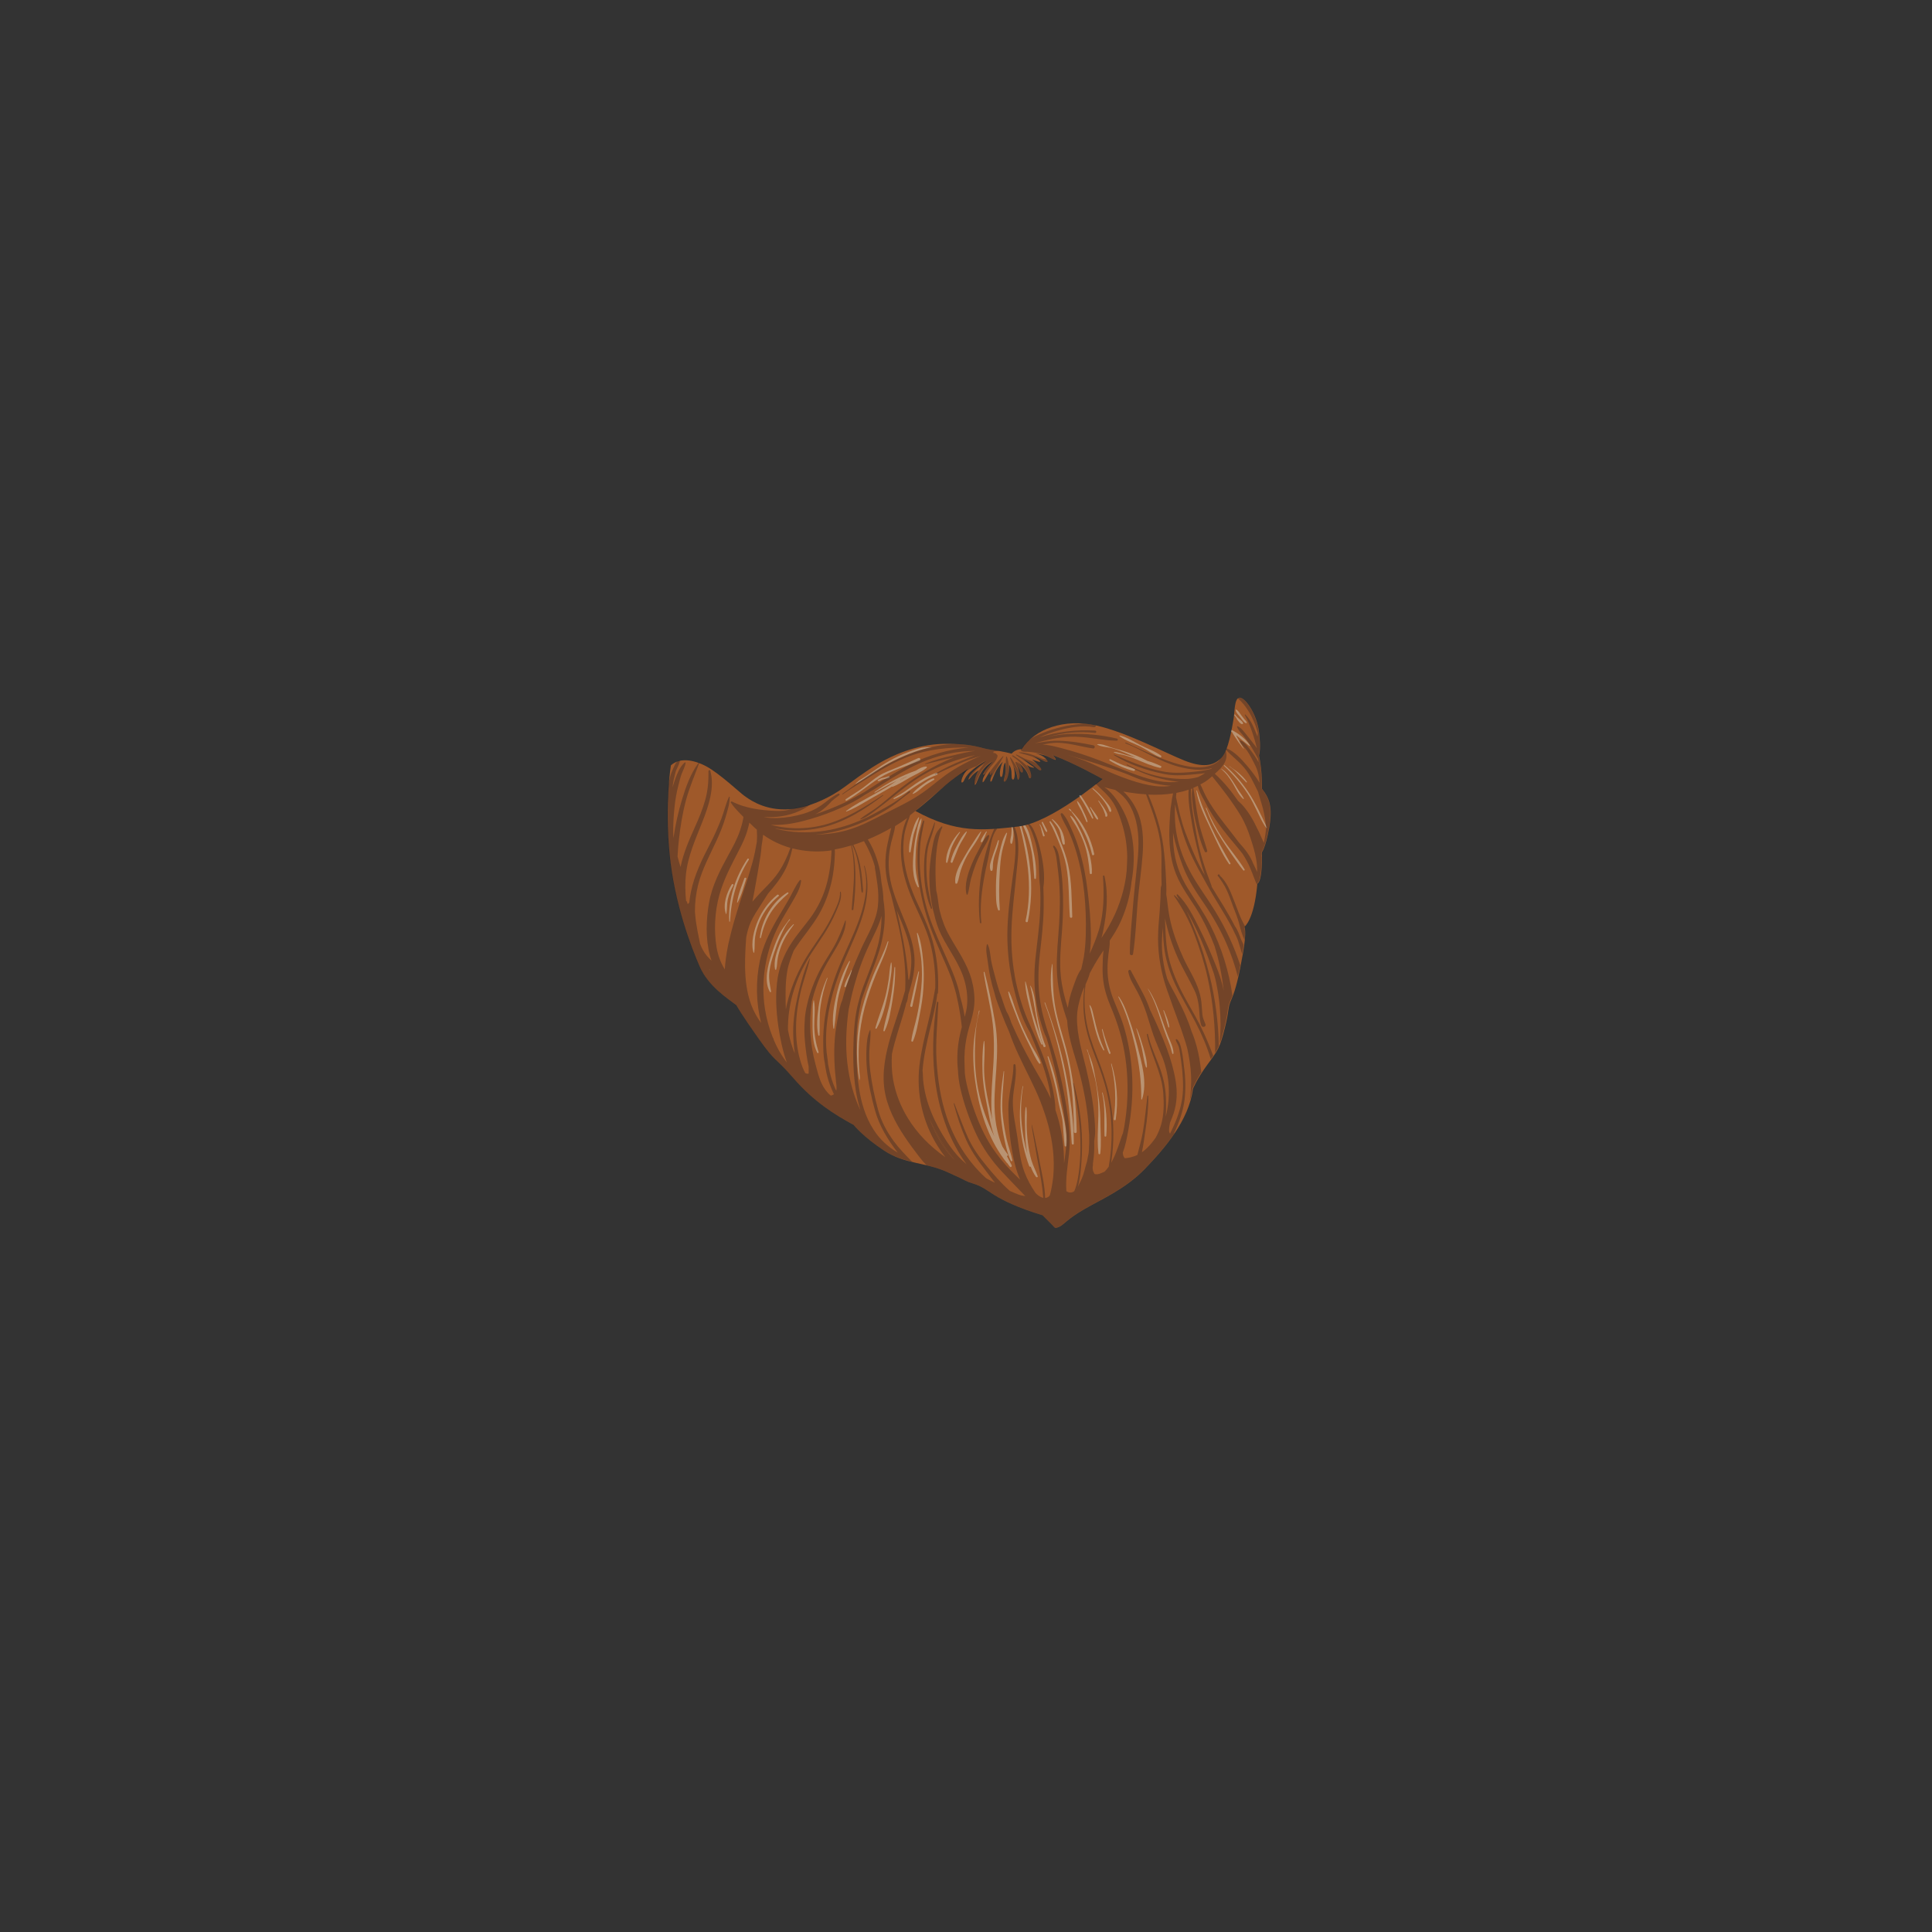 <?xml version="1.0" encoding="utf-8"?>
<!-- Generator: Adobe Illustrator 21.0.2, SVG Export Plug-In . SVG Version: 6.00 Build 0)  -->
<svg version="1.1" id="Layer_1" xmlns="http://www.w3.org/2000/svg" xmlns:xlink="http://www.w3.org/1999/xlink" x="0px" y="0px"
	 viewBox="0 0 2000 2000" enable-background="new 0 0 2000 2000" xml:space="preserve">
<rect x="0" y="0" width="2000" height="2000" fill="#333333" stroke="none"/>
<g>
	<path fill="#9F592A" d="M1313.8,857.2c3.9-21.8,0.3-30.8-7.5-40.8c0,0,0.7-16.6-3-34.5c0,0,2.4-6.1-0.1-24.9s-14.7-35.6-20.2-34.8
		s-4.8,15.9-6.2,23.2s-4.8,30.9-12.2,38.8s-17.1,10.7-35.1,4.4c-1-0.3-2-0.7-3.2-1.2c-19.5-7.7-59.3-29.1-91.1-36.3
		c-33.6-7.6-64.2,3.5-77.6,24.5c0,0-6.2-0.4-10.4,4.6c0,0-8-2.3-20.9-4s-17.8-6.6-48.5-6.2s-55.8,13.4-65.5,18.8
		c-2.7,1.5-5.9,3.5-9.5,5.7c-9.2,6-20.3,14-28.7,20.3c-11.6,8.7-36.9,22.9-61.4,23.1s-39.1-12.1-42.1-14s-25.9-23.4-39.5-30.6
		s-27.7-9.1-36.6-1c0,0-6.4,39.1-1.4,91.2s22.4,96.9,31.2,117.1s28.8,32.9,37.8,39.8c0,0,4.9,9.1,23.4,35.1s15,16.6,36,40.8
		s42.4,37.4,62,48.1c0,0,9.9,12.4,31.6,26.6c21.8,14.3,42,11.8,65.5,22.3s17.7,9.1,26.8,11.9s13.2,6.4,22,11.9
		c8.8,5.5,24.6,13.3,49.8,20.9c0,0,6.2,6.3,9.7,9.7c3.5,3.4,2.5,4.3,7.3,2.4s8.2-8,26.5-18.5c18.3-10.6,42.4-20.8,62.6-41.7
		s45.4-50.1,49.6-82.6c0,0,4.1-10.4,15-25.2s12.9-17.2,18.1-38.1s2.4-19.6,6.8-29.5s8-25.2,12-48.2s1.4-26.9,1.4-26.9
		s10.1-6.8,13.4-44.6c0,0,5.5-0.8,4.6-32.4C1306,882.5,1309.8,879.1,1313.8,857.2z M973.9,817.1c14.2-13,28.7-21.4,28.7-21.4
		c-6.5,5.7-8.9,15.4-6.4,14.3c2.5-1,1.5-6,11.1-13.5s13.3-8.6,13.3-8.6s-15.8,11.3-17.5,16.4c-1.6,5.2,0.8,1.6,3.4-1.5
		c2.6-3,6.8-5.5,6.8-5.5c-5.2,7.8-5.4,16.5-3.6,14.9c1.8-1.6,2.3-7,7.1-14.1c4.8-7,10.7-9.5,10.7-9.5c-9.8,9.9-10.5,13.6-9.5,13.3
		s2-1.4,2-1.4s-2.2,3.7-2.7,7c-0.5,3.4,0.3,3.2,3.1-1.8s4.9-7.6,4.9-7.6c-1.1,2.1-0.7,5.2,0.2,4c0.9-1.2,2.2-2.7,2.2-2.7
		s-3.6,9.4-2.2,9.7s1.4-2.1,4.5-8.9c3.1-6.9,8.1-11.6,8.1-11.6c-3.5,6.9-3.6,14.9-2.1,15.6s2-1.8,2.6-8s2.1-6.7,2.1-6.7
		s0.5,4.1,0.3,9s-2.6,9.3-1.7,10.3s2.8-0.2,4.3-5.9c1.4-5.8,1.1-11.2,1.1-11.2c3.2,4.8,2.2,10.1,2.6,13.3c0.5,3.2,3.2,3.3,3.1-3.9
		c-0.1-4.6-1.1-7.4-1.9-8.8c3.1,4.9,4.3,9.6,4.8,13.3c0.5,3.9,3.3,0,1.9-6.2c-1.5-6.2-3.8-8.4-3.8-8.4s3.1,3,4.6,6.7
		c1.5,3.8,4.7,1.9,2.1-3c-1.9-3.5-4.6-6-6-7.1c1.8,1.4,5.7,4.7,8.7,8.4c3.9,4.9,4,8.9,4.9,9.5c0.8,0.7,3.1,0.2,1.1-6.5
		c-1.1-3.5-2.9-5.9-4.3-7.4c1.5,1.1,3.7,2.4,6,2.9c4.5,0.9,0.5-0.9-2.8-3.4s-6.5-4.9-6.5-4.9c7.6,2.4,15.6,10.7,17,11.1
		s3.4-0.1-0.5-4.2s-7.4-6.9-7.4-6.9c3.7,1.4,10.2,3.7,8.3,1.6c-2-2.2-7.2-4.5-7.2-4.5c5.4,1,8.2,2.8,11.2,4.4c3,1.6,6.1,1.6,1.6-2.7
		s-10.9-5-10.9-5s8.7,0.9,13.1,3.1c4.4,2.2,9.5,4.9,8.4,2.6c-1.1-2.3-3.2-4.1-3.2-4.1c23,8.5,51.7,24.8,51.7,24.8
		s-53.5,45.4-87.1,49.2c-37.1,4.2-63.9,7.2-106.6-16.1C947.8,839.5,959.7,830.1,973.9,817.1z"/>
	<g>
		<g opacity="0.35">
			<path fill="#E8FFFA" d="M932.1,807.8c2.4-1.5,4.9-2.9,7.3-4.3c-2.6,1.1-5.1,2.2-7.7,3.3C932,807,932.2,807.4,932.1,807.8z"/>
			<path fill="#E8FFFA" d="M1270.9,803c2,2.6,3.7,5.3,5.4,8.1c3.1,5.3,5.9,11.8,10.6,15.9c0.4,0.3,0.9-0.1,0.7-0.5
				c-1.7-3.1-3.9-5.9-5.8-8.8c-1.8-2.9-3.5-5.8-5.4-8.6c-3.2-4.9-7.1-10.5-12.3-13.4c-0.1,0-0.1,0.1-0.1,0.1
				C1266.4,798.1,1268.8,800.3,1270.9,803z"/>
			<path fill="#E8FFFA" d="M1311.5,856.5c-5.8-12.2-11.4-24.6-18.8-35.9c-7-10.6-15.4-20.3-25.1-28.5c-0.4-0.3-0.9,0.2-0.6,0.6
				c9.4,8.7,17.9,18.6,24.9,29.4c3.5,5.4,6.3,11.1,9.1,16.9c3,6.2,5.7,12.5,9.8,18.1C1311.1,857.4,1311.8,857,1311.5,856.5z"/>
			<path fill="#E8FFFA" d="M1290.1,809.9c0.3,0.3,0.9-0.1,0.7-0.5c-2.2-3.4-5.3-6.3-8.3-9c-3.1-2.7-6.6-4.7-9.8-7.2
				c-0.1-0.1-0.3,0.2-0.1,0.3C1279.3,797.6,1284.3,804.4,1290.1,809.9z"/>
			<path fill="#E8FFFA" d="M1266.1,868.8c-6.7-10-12.7-21.1-17.2-32.4c-0.1-0.4-0.7-0.2-0.6,0.2c2.2,5.5,4.4,11,7.1,16.3
				c2.8,5.5,6,10.9,9.3,16.1c3.3,5.3,6.9,10.5,10.5,15.7c3.9,5.4,7.6,11.1,11.9,16.3c0.6,0.7,1.8-0.2,1.3-1
				C1281.8,889.2,1273.2,879.4,1266.1,868.8z"/>
			<path fill="#E8FFFA" d="M1254.3,857.1c-3-6.4-5.8-12.9-8.4-19.4c-2.6-6.3-4.7-12.7-6.8-19.2c-0.1-0.4-0.6-0.2-0.6,0.2
				c2.2,13.5,8.5,26.1,14.3,38.3c6,12.6,11.5,25.9,19.5,37.4c0.6,0.8,1.9,0.1,1.4-0.8C1266.8,881.6,1260.1,869.7,1254.3,857.1z"/>
			<path fill="#E8FFFA" d="M1209.5,1063.3c0.2,0.5,1,0.5,1-0.1c-0.7-6-3.3-11.7-5.6-17.2c-0.2-0.4-0.8-0.2-0.6,0.2
				C1206.4,1051.7,1207.5,1057.6,1209.5,1063.3z"/>
			<path fill="#E8FFFA" d="M1203.1,1055.9c-4-11.2-7.8-22.4-14.6-32.3c-0.1-0.1-0.3,0-0.2,0.1c6,10.3,10.1,21.7,13.6,33
				c1.8,5.5,3.6,11,5.7,16.4c1.1,2.8,2.3,5.6,3.3,8.4c1.1,3,1.7,6.1,2.6,9.1c0.2,0.7,1.3,0.6,1.3-0.2c-0.1-6-3.2-11.9-5.4-17.4
				C1207.1,1067.4,1205.2,1061.7,1203.1,1055.9z"/>
			<path fill="#E8FFFA" d="M1176.7,1064.7c-0.1-0.2-0.5-0.1-0.4,0.2c1.8,6.6,4.1,13.1,5.6,19.8c1.5,6.5,2.1,13.8,4.4,20.1
				c0.2,0.5,0.9,0.4,1-0.1c0.2-6.7-2-14-3.8-20.4C1181.5,1077.7,1179.5,1070.9,1176.7,1064.7z"/>
			<path fill="#E8FFFA" d="M1169.3,1056.1c-3-8.6-5.8-16.9-11.1-24.4c-0.2-0.3-0.7,0-0.5,0.3c8.3,15.9,13.3,33.6,17.4,51
				c4.2,18.1,6.5,36.2,6.3,54.8c0,0.5,0.7,0.6,0.9,0.1c5.6-17.4-0.4-37.6-4.8-54.6C1175.1,1074.2,1172.4,1065,1169.3,1056.1z"/>
			<path fill="#E8FFFA" d="M1141.4,1065.5c-0.1-0.4-0.8-0.2-0.7,0.2c1.9,8.4,4,16.9,7.4,24.9c0.4,0.9,1.9,0.2,1.5-0.7
				C1146.6,1081.8,1143.5,1073.9,1141.4,1065.5z"/>
			<path fill="#E8FFFA" d="M1131.5,1048.8c-0.7-2.8-1.3-6.1-3.3-8.3c-0.2-0.2-0.5,0-0.4,0.3c4.3,15.5,6.2,32.3,14.4,46.4
				c0.4,0.6,1.2,0.1,0.9-0.6c-3.8-8.4-6.6-17-8.8-26C1133.3,1056.7,1132.4,1052.7,1131.5,1048.8z"/>
			<path fill="#E8FFFA" d="M1150.2,1101.4c4.6,18.7,5.5,37.9,2.7,56.9c-0.2,1.4,1.9,1.9,2.1,0.6c2.8-19.3,1.3-39-4.3-57.7
				C1150.6,1100.9,1150.1,1101.1,1150.2,1101.4z"/>
			<path fill="#E8FFFA" d="M1140.9,1131.3c3.5,14.8,1.9,29.5,2.5,44.5c0.1,1.2,1.7,1.1,1.8,0c1.2-14.8-0.1-30.2-3.7-44.6
				C1141.5,1130.7,1140.9,1130.9,1140.9,1131.3z"/>
			<path fill="#E8FFFA" d="M1137.6,1138.5c-1.1-8.4-2.6-16.7-4.1-25c-0.8-4.3-1.6-8.6-2.8-12.8c-1.4-4.8-3.7-9.3-5-14.1
				c-0.1-0.4-0.7-0.2-0.5,0.2c2,4.4,2.8,9.6,4.1,14.3c1.2,4.2,2.4,8.4,3.5,12.6c2.4,9,3.4,18.3,4,27.6c1.1,17.5-1.7,35.3,0.3,52.7
				c0.1,1.2,1.8,1.2,1.9,0c1.1-9.6,0.4-19.5,0.2-29.1C1139.2,1156.1,1138.7,1147.2,1137.6,1138.5z"/>
			<path fill="#E8FFFA" d="M1085.3,1093.7c-0.2-0.5-1-0.3-0.9,0.2c3.9,14.9,8.5,29.5,10.9,44.8c1.3,7.9,4.1,15.6,4.8,23.5
				c0.7,7.8,1,16.1,2,23.8c0.2,1.2,1.8,1.2,1.9,0c1.3-15-3.6-31.3-6.5-46.1C1094.5,1124.4,1091.4,1108.5,1085.3,1093.7z"/>
			<path fill="#E8FFFA" d="M1068.3,1083.2c-3.1-5.8-6.1-11.8-8.8-17.8c-3.1-6.7-5.7-13.5-8.2-20.4c-2.2-6-3.8-12.7-6.8-18.3
				c-0.2-0.5-0.9-0.1-0.8,0.3c1.1,6.9,4.3,13.7,6.7,20.2c2.3,6.1,4.7,12.1,7.3,18.1c2.8,6.4,5.9,12.6,9,18.8
				c2.8,5.6,5.2,12,9.1,16.9c0.5,0.6,1.6-0.1,1.4-0.8C1075.3,1094.2,1071.3,1088.7,1068.3,1083.2z"/>
			<path fill="#E8FFFA" d="M1069.2,1048.7c-2.8-10.7-4.3-21.8-7.5-32.4c-0.1-0.3-0.5-0.2-0.5,0.1c0.4,10.9,3.6,22.2,6.4,32.8
				c2.8,10.7,5.8,21.7,10.3,31.8c0.3,0.7,1.5,0.2,1.2-0.5C1076,1069.9,1072.1,1059.5,1069.2,1048.7z"/>
			<path fill="#E8FFFA" d="M1073.6,1050.9c-1.9-9.8-1.9-21.5-6.7-30.4c-0.1-0.2-0.5-0.1-0.4,0.2c5.2,20.7,6.5,42.3,13.6,62.5
				c0.5,1.4,2.7,0.7,2.2-0.6C1078.3,1072.4,1075.7,1061.7,1073.6,1050.9z"/>
			<path fill="#E8FFFA" d="M1081.9,1037.9c-0.1-0.3-0.7-0.2-0.6,0.2c8.7,22.8,15,47,19.8,70.9c4.9,24.8,6.7,49.6,8.4,74.8
				c0.1,1.3,2.1,1.4,2.1,0c0-24.5-3.8-49.4-8.5-73.4C1098.1,1085.4,1090.6,1061.7,1081.9,1037.9z"/>
			<path fill="#E8FFFA" d="M1092.7,1044.2c-2.9-15.3-2.8-30.4-3.2-45.9c0-0.3-0.5-0.4-0.5-0.1c-4.4,28.4,4,56.4,11.8,83.4
				c8.5,29.3,10.7,59.6,10.9,89.9c0,1.9,3,1.9,2.9,0c-0.5-28.9-3.5-57.9-10.9-85.9C1100.1,1071.8,1095.4,1058.3,1092.7,1044.2z"/>
			<path fill="#E8FFFA" d="M1067.8,1201.4c-1.8-6.1-2.9-12.3-3.7-18.5c-0.8-6.1-1.2-12.2-1.3-18.3c-0.1-6.1,0.5-12.4-0.3-18.4
				c0-0.3-0.6-0.3-0.7,0c-1.1,6.3-0.8,13-0.7,19.4c0.1,6.6,0.2,13.3,1,19.9c0.4,2.8,0.8,5.9,1.4,8.9c-6.5-22.5-8.4-46.7-4.4-69.8
				c0.1-0.3-0.4-0.5-0.5-0.1c-2.4,14-3.6,27.5-2.3,41.7c1.3,14,4.2,27.8,9.1,40.9c0.3,0.7,1.1,0.9,1.6,0.6c1.4,3.9,3.2,7.5,5.5,10.6
				c0.6,0.8,2.1,0.4,1.7-0.7C1072.3,1212.1,1069.5,1207,1067.8,1201.4z"/>
			<path fill="#E8FFFA" d="M1042.1,1179.7c-1.7-7.7-3-15.6-3.9-23.4c-1.9-15.8,0.6-31.4,1.3-47.2c0-0.3-0.5-0.3-0.5-0.1
				c-2.4,16.4-4.3,32.5-2.6,49.1c0.8,7.5,1.9,14.9,3.5,22.2c1.6,7.1,3.2,14.9,6.5,21.4c0.5,0.9,1.9,0.3,1.6-0.7
				C1046.5,1193.8,1043.8,1186.9,1042.1,1179.7z"/>
			<path fill="#E8FFFA" d="M1042.3,1196.7c0.8,0,1.5-0.8,1-1.5c-2.1-2.7-3.9-5.5-5.6-8.3c-0.4-1.1-0.9-2.1-1.3-3.2
				c-3-8.1-5-16.6-6-25.1c-2-17-0.3-34.1,0.9-51.1c1.2-16.6,1.6-33.1-1.3-49.6c-3-17.1-6.3-34.7-10.8-51.5c-0.2-0.6-1-0.3-0.9,0.2
				c2.5,17.9,7.4,35.4,9.4,53.5c2,18.1,1.2,35.9-0.2,54c-1.1,15-2.1,30.1-0.4,45c-1.3-5.7-2.5-11.4-3.7-17
				c-2.2-10.7-4.2-21.5-4.6-32.4c-0.4-10.5,1.1-21.2,0.2-31.7c0-0.3-0.6-0.5-0.6-0.1c-1.6,10.2-1.6,21.5-1.3,31.8
				c0.3,11.1,2.1,22.1,4.3,32.9c2.1,10.4,3.9,22.7,7.9,33.7c-7.3-15.2-13.3-31-16.6-47.8c-2.7-13.4-3.7-27-3.5-40.6
				s0.9-28.3,4.8-41.4c0.1-0.4-0.5-0.5-0.6-0.2c-2.5,13.6-5.4,26.7-5.8,40.7c-0.4,13.8,0.9,27.5,3.3,41.1
				c4.7,26.8,14,54.3,31.4,75.7c0.1,0.2,0.3,0.2,0.4,0.2c0.9,1.3,1.8,2.6,2.8,3.8c0.9,1,2.3-0.3,1.8-1.4
				C1045.7,1203.2,1044,1200,1042.3,1196.7z"/>
			<path fill="#E8FFFA" d="M950,966.1c-0.2-0.5-0.9-0.3-0.8,0.2c1.3,9.8,3.9,19.2,4.7,29.1c0.7,9.1,0.7,18.1-0.2,27.1
				c-0.9,9.6-2.3,19.2-4.3,28.7c-1.8,8.7-4.9,17.4-6,26.2c-0.1,0.9,1.4,1.3,1.7,0.5c3.7-8.6,5.2-18.7,7-27.8
				c1.8-9.1,3.3-18.3,3.8-27.5c0.6-9.6,0.6-19.4-0.4-29C954.6,984.4,953.5,974.6,950,966.1z"/>
			<path fill="#E8FFFA" d="M944.5,1041.5c2.5-11.7,5.2-23.5,6.9-35.4c0.1-0.5-0.6-0.7-0.7-0.2c-3.4,11.5-5.8,23.3-8.4,35
				C942,1042.4,944.2,1043,944.5,1041.5z"/>
			<path fill="#E8FFFA" d="M906.8,1008.7c4.6-11.2,10.1-22,12.9-33.8c0.1-0.5-0.6-0.7-0.8-0.2c-3.9,11.8-9.9,22.8-14.7,34.3
				c-4.8,11.6-8.8,23.4-11.9,35.6c-5.8,23-6.8,49.7-2.8,73.2c0.2,1.4,0.8-1.2,0.6-2.6c-2.7-24.5-1.2-48.7,5.1-72.6
				C898.4,1031,902.3,1019.7,906.8,1008.7z"/>
			<path fill="#E8FFFA" d="M921.7,1014.3c0.8-5.6,1.9-11.9,1.2-17.6c0-0.3-0.5-0.4-0.6-0.1c-1.4,5.5-1.5,11.5-2.3,17.2
				c-0.9,5.7-1.9,11.5-3.3,17.1c-2.8,11.3-7.4,22-10.5,33.2c-0.2,0.8,0.9,1.3,1.3,0.5c5.6-9.9,8.7-22.1,11.1-33.2
				C919.9,1025.8,920.9,1020.1,921.7,1014.3z"/>
			<path fill="#E8FFFA" d="M925.9,1001.5c-1,11.3-2.1,22.6-4.1,33.8c-1.9,10.6-5.6,20.9-7.3,31.5c-0.1,0.7,0.9,1.3,1.3,0.5
				c4.7-9.8,6.4-21.8,8.2-32.5c1.8-11,2.9-22.3,2.7-33.4C926.6,1001,925.9,1001,925.9,1001.5z"/>
			<path fill="#E8FFFA" d="M881.1,1004.4c-0.8,3.2-3,6-4.3,9c-1.1,2.4-2.2,4.9-2.7,7.5c-0.2,0.9,1.1,1.6,1.5,0.7
				c1.3-2.6,2-5.4,3.1-8c1.2-3,2.4-5.9,3-9C881.7,1004.3,881.2,1004.1,881.1,1004.4z"/>
			<path fill="#E8FFFA" d="M879.2,994.9c-6.3,10.5-10.4,22.6-13.2,34.5c-2.6,11.2-4.9,23.7-3.3,35.2c0.1,0.4,0.7,0.4,0.8,0
				c1.8-11.8,2.1-23.7,4.9-35.4c2.8-11.7,7.1-22.8,11.5-33.9C880,994.8,879.4,994.6,879.2,994.9z"/>
			<path fill="#E8FFFA" d="M856.1,1012.4c-4.2,9.7-7.2,19.3-8.7,29.8c-1.3,9.4-2.4,20.1-0.3,29.5c0.2,0.8,1.3,0.6,1.3-0.2
				c0.4-10.3-0.4-20.3,1.1-30.6c1.4-9.5,3.8-19.2,7.1-28.2C856.8,1012.3,856.2,1012.1,856.1,1012.4z"/>
			<path fill="#E8FFFA" d="M842.9,1062.2c-0.1-8.7,1.3-18-0.3-26.5c0-0.2-0.4-0.2-0.5,0c-1,4.5-0.7,9.2-0.8,13.8
				c-0.1,5.1-0.2,10.2-0.1,15.3c0.2,8.3,0.9,17.5,4.8,25c0.4,0.8,1.7,0.2,1.4-0.6C844.6,1080.2,843,1071.7,842.9,1062.2z"/>
			<path fill="#E8FFFA" d="M821.3,956.8c-6.5,6-11.1,13.1-14.4,21.3c-3,7.4-6.2,17.3-4.6,25.3c0.1,0.7,1.2,0.6,1.3,0
				c0.9-3.7,0.8-7.6,1.5-11.3c0.7-4,1.8-8,3.3-11.9c3.1-8.3,8-16,13.4-23C821.9,956.9,821.6,956.5,821.3,956.8z"/>
			<path fill="#E8FFFA" d="M801.3,986.5c1.9-5.8,4-11.5,6.6-17.1c2.6-5.7,5.5-12.6,9.9-17.2c0.4-0.4-0.3-0.9-0.6-0.5
				c-4.2,5.8-8.4,10.8-11.4,17.4c-2.7,6-5,12.2-7,18.5c-3.8,11.5-8.3,27.9-1.8,39.2c0.4,0.7,1.4,0.2,1.2-0.5
				c-1.3-7.2-2.7-13.5-1.7-20.9C797.3,999,799.2,992.7,801.3,986.5z"/>
			<path fill="#E8FFFA" d="M816,925c0.6-0.5-0.2-1.6-0.9-1.1c-15.5,9.5-26.7,28.7-28.5,46.7c-0.1,0.6,1,0.8,1.1,0.1
				c2.1-9.2,4.9-17.4,9.9-25.5C802.7,937.2,809,931.1,816,925z"/>
			<path fill="#E8FFFA" d="M806,927.7c1-0.8-0.4-2.1-1.4-1.4c-8.8,7.2-15.6,16.3-20,26.8c-3.9,9.3-7.7,22.9-4.6,32.9
				c0.1,0.5,0.7,0.3,0.8-0.1c0.7-5.4,0.1-10.9,1-16.4c0.9-5.4,2.5-10.8,4.6-15.8C790.7,943.6,797.5,934.7,806,927.7z"/>
			<path fill="#E8FFFA" d="M770.6,909.2c-2.8,8-6.5,16.6-7.6,25c0,0.3,0.4,0.3,0.5,0.1c4.2-7.3,6.4-16.6,9-24.6
				C772.9,908.6,771,908.1,770.6,909.2z"/>
			<path fill="#E8FFFA" d="M773.7,889.2c-12.6,18.8-20,41.9-18.8,64.6c0,0.5,0.8,0.5,0.8,0c1.2-22.9,7-44.3,19.4-63.7
				C775.8,889.1,774.3,888.2,773.7,889.2z"/>
			<path fill="#E8FFFA" d="M757.5,915.6c-5,8.1-9.6,21-6,30.4c0.1,0.2,0.5,0.3,0.5,0c0.8-4.8,0.4-9.7,1.3-14.5
				c1.1-5.3,3.2-10.2,5.9-14.9C759.8,915.5,758.1,914.6,757.5,915.6z"/>
			<path fill="#E8FFFA" d="M1287.7,775.3c0.4,0-4.6-7.4-5.2-8.8c-0.8-1.5-3.6-6.1-2.3-5.1c4.1,3.6,8.8,7.3,13.2,10.9
				c0.7,0.6,0.7-0.3,0.2-1.1c-4.7-7-11.4-11.8-18.7-15.6l-0.4,1.9l0,0c0.4,0.2,0.7,0.4,1.1,0.6
				C1277.1,761.5,1286.9,775.3,1287.7,775.3z"/>
			<path fill="#E8FFFA" d="M1279.7,743c0.5,0.9,0.9,1.8,1.5,2.6c1.1,1.3,2.7,3.7,4.5,4c0.7,0.1,1.4-0.4,1.1-1.1
				c-0.5-1.6-2.4-2.8-3.6-3.9c-0.6-0.6-1.2-1.1-1.8-1.6c-1.1-0.9-1.9-2-2.8-3.2c-0.4-0.5-1.3,0-0.9,0.5
				C1278.4,741.2,1279.1,742.1,1279.7,743z"/>
			<path fill="#E8FFFA" d="M1289.7,748.6c0.6,0.3,1.2-0.3,0.9-0.9c-0.5-1.2-1.5-2.1-2.4-3.1c-1.1-1.3-2.2-2.7-3.3-4.2
				c-1.4-1.8-3-4.8-5.1-5.8c-0.4-0.2-0.8,0.1-0.7,0.6c0.5,2.6,3.3,5.3,4.9,7.4C1285.6,744.6,1287.3,747.5,1289.7,748.6z"/>
			<path fill="#E8FFFA" d="M1136,770.9c0,0.1,0.2,0.2,0.3,0.1c3.7,2.1,8.8,2.2,12.9,3.1c5,1,9.8,3.1,14.5,4.9
				c4.1,1.6,8.1,3.4,12,5.2c-3.4-0.9-6.9-1.8-10.3-2.8c-3.9-1.1-8-2.9-12-3c-0.3,0-0.5,0.5-0.2,0.6c3.5,1.5,7.4,1.9,11.1,2.9
				c4.3,1.2,8.4,2.6,12.5,4.4c7.9,3.3,15.8,6.8,24.1,8.6c1.1,0.2,2-1.4,0.8-1.9c-4.5-2.2-9.3-4-14.1-5.4c-7.2-4-15.1-7.1-22.8-9.6
				c-5.1-1.7-10.4-2.8-15.5-4.6c-4-1.4-9.1-3.6-13.3-3C1135.8,770.4,1135.7,770.7,1136,770.9C1136,770.8,1136,770.8,1136,770.9z"/>
			<path fill="#E8FFFA" d="M1181,773c6.7,3.4,13,8.3,20.1,11c1.1,0.4,1.5-1.2,0.7-1.8c-6.4-4.8-14.8-7.5-21.9-11.2
				c-6.5-3.4-13.4-8-20.6-9.6c-0.5-0.1-0.7,0.5-0.3,0.7C1165.4,766.9,1173.8,769.4,1181,773z"/>
			<path fill="#E8FFFA" d="M1163.5,792.4c-4.8-1.8-9.4-4.1-14-6.4c-0.9-0.4-1.6,0.8-0.8,1.3c7.3,4.6,16.5,8.7,24.8,10.8
				c1.2,0.3,2.1-1.5,0.9-2.1C1171,794.5,1167.2,793.8,1163.5,792.4z"/>
			<path fill="#E8FFFA" d="M885.2,811.8c11.7-5.9,23.5-15.5,35.1-21.8c12.2-6.6,31.1-14.3,44-16.3c1.1-0.2-3.8-0.4-7.2,0
				c-6.3,0.7-11.6,3-17.5,5.1c-6.3,2.3-12.8,5.3-19.2,9c-11.9,6.7-19.1,13-30.8,20C888.9,808.2,884.6,812.1,885.2,811.8z"/>
			<path fill="#E8FFFA" d="M876.4,828.8c12.1-6.8,22.4-16.2,34.1-23.5c12.5-7.8,27.6-12.2,41.2-17.6c2.1-0.8,0.9-3.8-1.2-2.9
				c-7.4,3.3-14.8,6.8-22.3,9.9c-6.1,2.6-12.5,4.7-18.1,8.2c-5.9,3.7-11.1,8.4-16.6,12.5c-5.8,4.3-12.1,7.8-17.9,11.9
				C874.8,828,875.5,829.3,876.4,828.8z"/>
			<path fill="#E8FFFA" d="M913.4,807c2.3-0.7,4.7-0.8,7-1.7c1.1-0.5,0.6-2.3-0.5-1.8c-2.2,0.9-4.4,1.5-6.7,1.9
				c-1.6,0.3-2.7,1.4-4.2,1.8c-0.6,0.2-0.7,1.1,0,1.3C910.9,809,911.7,807.6,913.4,807z"/>
			<path fill="#E8FFFA" d="M948.2,797.7c-15.4,5.4-29.5,12.8-42.8,22.2c-0.4,0.3,0,0.8,0.4,0.6c7.1-4.4,14.6-8.4,22.2-12.1
				c-7.9,5.6-16.5,10-24.9,14.8c-9,5.1-19,10-27.2,16.4c-0.2,0.2,0,0.6,0.3,0.5c9.7-3.7,19-9.8,28-14.9c6.4-3.6,12.9-7.1,19.2-11
				c0.1,0.2,0.3,0.4,0.5,0.3c6.5-2.5,12.6-6.5,18.6-9.9c5.4-3,12.1-5.8,16.8-9.8c0.5-0.4,0.1-1.3-0.5-1.3
				C955.1,793.6,951.6,795.5,948.2,797.7z M932.1,807.8c0-0.4-0.1-0.8-0.4-1c2.5-1.2,5.1-2.3,7.7-3.3
				C937,804.9,934.5,806.3,932.1,807.8z"/>
			<path fill="#E8FFFA" d="M969.2,800c-7.8,2.8-15.1,7-21.9,11.7c-3.6,2.5-7.2,5.2-10.8,7.7c-3.7,2.5-7.6,4.5-11.3,6.8
				c-0.5,0.3-0.2,1.2,0.4,1c7.3-2.8,14.2-8,20.7-12.3c7.6-4.9,14.9-9.8,23.5-12.7C971.2,801.8,970.6,799.6,969.2,800z"/>
			<path fill="#E8FFFA" d="M966.2,805.8c-4.2,1.2-7.9,4.1-11.4,6.6s-7.3,5.5-10,8.8c-0.3,0.3,0.1,0.8,0.5,0.6
				c3.6-1.5,6.8-4.4,9.8-6.9c3.8-3.1,7.6-5.2,11.8-7.6C967.7,806.9,967.1,805.5,966.2,805.8z"/>
			<path fill="#E8FFFA" d="M942.6,881.9c1.2-6,1.7-12,3.2-18c1.5-5.9,4.4-11.5,5.6-17.4c0.1-0.3-0.4-0.7-0.6-0.3
				c-3.6,4.5-5.3,10.8-6.9,16.2c-1.7,6.1-3.2,12.9-2.8,19.2C941.1,882.5,942.5,882.8,942.6,881.9z"/>
			<path fill="#E8FFFA" d="M950.3,863.9c1-5.3,3.7-11.1,3.6-16.5c0-0.2-0.2-0.2-0.3-0.1c-3.5,4.7-4.3,12.3-5.4,17.9
				c-1.2,5.9-2,11.8-2.5,17.8c-1,11.2-1.6,25.3,4.4,35.3c0.3,0.6,1.2,0.2,1.1-0.4c-1.3-6.2-2.9-12-3.3-18.4
				c-0.4-5.8-0.2-11.6,0.1-17.4C948.2,876,949.1,869.9,950.3,863.9z"/>
			<path fill="#E8FFFA" d="M993.8,861.7c0.2-0.3-0.3-0.7-0.5-0.4c-7.4,7.6-14.3,20.3-13.9,31.3c0,0.7,1,0.9,1.3,0.2
				c1.8-5.7,2.5-11.4,5-16.9C987.9,870.8,990.8,866.1,993.8,861.7z"/>
			<path fill="#E8FFFA" d="M1000.8,861.4c0.2-0.4-0.3-0.8-0.6-0.5c-4.1,3.9-6.9,9.7-9.6,14.6c-2.8,5.1-5.3,10.6-6.5,16.4
				c-0.2,1.1,1.4,1.9,1.9,0.8c2.3-5.3,4.2-10.8,6.5-16C994.9,871.3,998.6,866.6,1000.8,861.4z"/>
			<path fill="#E8FFFA" d="M1015.2,860.9c-3.2,3.7-5.6,8.2-8.4,12.3c-3.3,4.8-6.2,9.8-9.1,14.8c-4.2,7.3-10,17.4-8.7,26.1
				c0.2,1.2,1.7,0.8,2,0c1.7-4.2,2.2-9,3.6-13.3c1.7-5.1,3.9-10.2,6.5-14.9c4.6-8.2,11.3-15.9,14.6-24.7
				C1015.8,860.9,1015.4,860.7,1015.2,860.9z"/>
			<path fill="#E8FFFA" d="M1016.6,871.7c1.3-1.1,1.9-3.2,2.6-4.8c0.8-1.8,1.3-3.8,2.3-5.6c0.2-0.5-0.4-0.9-0.7-0.4
				c-1.1,1.8-2.5,3.4-3.5,5.3c-0.8,1.5-2,3.2-2,4.9C1015.2,871.9,1016.1,872.2,1016.6,871.7z"/>
			<path fill="#E8FFFA" d="M1027.4,900.8c0.5-2.1,0.4-4.2,0.5-6.3c0.2-3.5,1-6.6,2.1-9.9c1.6-4.8,3.5-9.4,4.1-14.4
				c0.1-0.6-0.8-0.6-1-0.1c-1.8,5.9-4.2,11.5-6,17.4c-1.4,4.4-3.5,9.2-1.6,13.7C1025.9,901.9,1027.2,901.6,1027.4,900.8z"/>
			<path fill="#E8FFFA" d="M1031,921.6c0.1,6.6-0.2,14.1,2.2,20.3c0.3,0.9,1.8,0.9,1.8-0.2c-1-13.2-0.8-26.4,0-39.7
				c0.4-7,0.9-13.9,2.4-20.8c1.3-6.3,3.8-12.4,5.1-18.7c0.1-0.4-0.4-0.6-0.7-0.3c-3.5,5.3-5.2,12.2-6.6,18.4
				c-1.4,6.4-2.7,13-3.3,19.6C1031.3,907.3,1030.9,914.5,1031,921.6z"/>
			<path fill="#E8FFFA" d="M1046.8,864.7c-0.4,2.7-1.5,5.5-0.7,8.2c0.3,0.8,1.4,0.8,1.6,0c1.6-5.3,1.8-11.2,0.9-16.7l-1.4,0.2
				C1047.2,859.1,1047.2,861.9,1046.8,864.7z"/>
			<path fill="#E8FFFA" d="M1056.6,859c1.2,4.3,2.1,8.8,3,13.1c1.9,9,3.5,18,4.5,27.1c1.9,18,1.5,36.3-2.4,54
				c-0.3,1.5,2,2.1,2.3,0.6c3.7-18,4.4-36.4,2.4-54.6c-0.9-8.7-2.4-17.3-4.3-25.8c-1-4.4-2.2-8.7-3.4-13c-0.5-1.8-0.9-3.5-1.3-5.3
				l-1.9,0.3C1055.8,856.6,1056.2,857.8,1056.6,859z"/>
			<path fill="#E8FFFA" d="M1062.9,863.6c1.6,4.7,3.1,9.5,4.2,14.3c2.4,10.4,2.7,20.7,3.6,31.2c0.1,1.1,1.6,1.1,1.7,0
				c0.8-10.7-1.2-22.2-3.6-32.6c-1.5-6.5-3.2-16.1-7.5-22.2l-2.2,0.5C1060.3,857.7,1061.8,860.6,1062.9,863.6z"/>
			<path fill="#E8FFFA" d="M1078.1,859.5c0.5,1.9,0.9,3.9,1.6,5.8c0.4,1,1.9,0.6,1.7-0.5c-0.7-2.5-1.7-4.8-2.6-7.2
				c-0.6-1.5-1.2-3-2.3-4.2c-0.2-0.2-0.6,0.1-0.4,0.4C1077.4,855.2,1077.7,857.7,1078.1,859.5z"/>
			<path fill="#E8FFFA" d="M1080.6,856.8c0.7,1.4,1.2,3.2,2.4,4.3c0.4,0.3,1.1,0.1,1.1-0.4c-0.1-1.6-1.1-3-1.8-4.4
				c-0.9-1.7-1.8-3.5-2.7-5.2c-0.4-0.8-1.5-0.1-1.1,0.7C1079.1,853.5,1079.8,855.2,1080.6,856.8z"/>
			<path fill="#E8FFFA" d="M1096.6,873.2c3,7.5,5.7,15.1,7.2,23.1c3.2,17.1,2.4,35.3,3.7,52.6c0.1,1.6,2.5,1.6,2.5,0
				c-0.7-17.8-0.4-36.6-4.4-54c-1.8-8.2-4.7-16.1-7.9-23.8c-2.8-6.9-5.4-15-10.2-20.8c-0.4-0.5-1.3,0.2-1,0.7
				C1090.6,857.9,1093.6,865.7,1096.6,873.2z"/>
			<path fill="#E8FFFA" d="M1096.2,858.3c2.4,4.9,2,10.4,4,15.3c0.4,1,2.1,1,2.1-0.3c-0.2-10-5.1-19.2-12.8-25.3
				c-0.2-0.2-0.7,0.1-0.5,0.4C1091.4,851.7,1094.3,854.6,1096.2,858.3z"/>
			<path fill="#E8FFFA" d="M1130.3,903.8c0.4-11.2-3-22.8-7.1-33.2c-1.9-4.8-4-9.5-6.4-14c-2.1-4.1-4.5-9.5-8.4-12.2
				c-0.3-0.2-0.6,0.2-0.5,0.5c2.1,4.3,5.1,8.3,7.4,12.6c2.6,4.9,5,10,6.9,15.3c3.7,10.1,4.9,20.4,5.9,31
				C1128.2,905.2,1130.3,905.3,1130.3,903.8z"/>
			<path fill="#E8FFFA" d="M1108.9,839.9c0.2,0.1,0.3-0.1,0.3-0.3c-0.1-0.5-0.5-1.1-0.9-1.5c-0.4-0.5-0.9-0.7-1.5-0.9
				c-0.3-0.1-0.5,0.2-0.4,0.5C1107.1,838.5,1107.9,839.5,1108.9,839.9z"/>
			<path fill="#E8FFFA" d="M1130.5,884.5c0.3,1.5,2.5,0.8,2.2-0.6c-3.4-16.1-11.3-32.3-23.1-43.9c-0.2-0.2-0.5,0.1-0.4,0.3
				C1119.4,853.9,1126.7,867.9,1130.5,884.5z"/>
			<path fill="#E8FFFA" d="M1124.7,850.8c0.3,0.6,1.3,0.2,1.1-0.5c-1-3.8-2.7-7.5-4.4-10.9c-1.6-3.4-3.2-7.4-6-10
				c-0.2-0.2-0.6,0-0.5,0.3c0.9,3.5,3.2,6.6,4.8,9.8C1121.5,843.2,1123,847.1,1124.7,850.8z"/>
			<path fill="#E8FFFA" d="M1130.6,847.2c0.3,0.6,1.3,0.2,1.1-0.5c-3-8.3-7.9-16.1-12.9-23.3c-0.6-0.8-2,0-1.4,0.8
				C1122.5,831.6,1126.3,839.5,1130.6,847.2z"/>
			<path fill="#E8FFFA" d="M1131.9,842.5c1.1,1.9,2.1,4.2,3.7,5.7c0.5,0.5,1.4,0,1.2-0.7c-0.6-2.1-2.2-4-3.4-5.9
				c-1.4-2.1-3.1-4-4.4-6.1c-0.2-0.4-0.8,0-0.6,0.3C1129.7,838,1130.6,840.3,1131.9,842.5z"/>
			<path fill="#E8FFFA" d="M1144.2,844.9L1144.2,844.9c0.4,0.6,1.2,0.8,1.7,0.3c1.4-1.5-0.8-4.9-1.5-6.3c-1.8-3.6-4.6-6.7-6.9-10
				c-0.2-0.3-0.7,0-0.5,0.3c1.6,2.4,3.1,5,4.5,7.5c0.7,1.4,1.3,2.8,1.8,4.3c0.2,0.6,0.9,2.3,1,3
				C1144.1,844.3,1144.1,844.6,1144.2,844.9z"/>
			<path fill="#E8FFFA" d="M1143.4,828c-3.6-4.4-7.3-8.4-11.9-11.9c-0.3-0.3-0.8,0.2-0.5,0.5c6.9,6.3,14.3,14.1,17.4,23.1
				c0.4,1.3,2.2,0.8,2-0.6C1149.9,835.1,1145.9,831.1,1143.4,828z"/>
		</g>
		<g opacity="0.3">
			<path fill="none" d="M1256.8,837.8c6.1,8.9,12.9,17.3,19.5,25.9c2.2,2.8,4.3,5.6,6.5,8.5c6,6.7,11.8,13.8,14.8,21.9
				c1.5,2.8,2.8,5.7,4.1,8.7c0-2.2-0.1-4.5-0.2-6.7c-0.6-7.9-2.6-15.6-5-23.1c-2.4-7.4-4.9-15.1-8.3-22c-1.1-2.2-2.3-4.3-3.4-6.4
				c-8.8-14.5-18.9-27.7-29.7-40.9c-0.8,0.7-1.7,1.4-2.6,2.2c-2.5,2.1-5.6,4.3-9.4,6.5c2.1,3.8,3.6,8.2,5.6,12
				C1251,828.9,1253.8,833.4,1256.8,837.8z"/>
			<path fill="none" d="M884.1,1021c-2.2,7.9-3.9,16-5.6,24.1c-0.3,3-0.8,6-1.1,8.9c-0.9,8.9-1.5,17.8-1.4,26.7
				c0.1,17.4,2.6,34.7,7.9,51.4c1.9,6,4.2,11.8,6.9,17.4c-2.2-6.8-3.8-13.8-4.9-20.8c-2.8-17.9-3.1-36.3-2.2-54.4
				c0.6-13.4,2.1-27.1,5.9-40.1c1.9-8.2,5.3-16.3,8.3-24c3.8-9.9,7.7-19.8,10.5-30.1c2.8-10.5,4.1-21.1,4.2-32
				c-2.7,10.2-7.8,19.5-12.5,29.3C893.3,991.5,888.1,1005.9,884.1,1021z"/>
			<path fill="none" d="M783.7,871.6L783.7,871.6c0.1-1.8,0.2-3.7,0.2-5.5c0-2.3-0.2-4.7-0.2-7c-1.1-0.9-2.1-1.9-3.1-2.8
				c-1.7-1.6-3.2-3.1-4.7-4.5c-0.5,2.7-1.2,5.2-1.7,7c-2.1,7.5-5.6,14.7-9.1,21.7c-7.8,15.2-16,30.1-20.4,46.8
				c-4.6,17.1-5.6,36.1-2.7,53.6c1.3,8.1,4,15.7,8.4,22.6c0,0.1,0.1,0.1,0.1,0.2c0.5-7.8,1.6-15.6,3.1-23.3c0.3-2.3,0.8-4.6,1.5-6.9
				c2.9-12.8,6.8-25.4,10.8-37.8c4.6-14.1,9.5-28.2,13.4-42.6C781.1,885.9,782.5,878.8,783.7,871.6z"/>
			<path fill="none" d="M778.9,933.3c1.1-1.3,2.3-2.6,3.4-3.9c7.5-8.6,16.6-16.4,23.1-25.8c5.3-7.7,9.8-16.8,12.8-26
				c-9.8-2.8-19.4-7.2-28.2-13.6c-0.2,2.2-0.5,4.4-0.8,6.4c-0.2,2-0.5,4-0.9,5.9c-0.2,3.1-0.6,6.1-1.1,9.2
				c-2,12.4-4.1,24.8-6.4,37.2C780.2,926.3,779.6,929.8,778.9,933.3z"/>
			<path fill="none" d="M805.1,1011.9c0.4-2.7,1-5.4,1.8-8c1.4-6.5,4.2-12.9,7.1-18.6c6.3-12.6,15.9-23.2,24.3-34.3
				c8.5-11.3,14.7-24.4,18.1-38.2c1.7-7.1,2.9-14.3,3.7-21.6c0.4-3.6,0.4-7.3,0.7-10.9c-1.3,0.2-2.5,0.3-3.7,0.5
				c-11.9,1.3-24.5,0.6-36.8-2.6c-1.9,8.4-4.2,16.3-8.5,24.1c-4.6,8.3-10.5,15.6-16.7,22.7c-2.3,3.6-4.6,7.3-6.9,10.8
				c-4,6.1-8.2,12.3-11.2,19.1c-2.1,4.9-3.5,10.1-4.5,15.3c-0.9,10.2-1.3,20.5-1.2,30.8c0.2,13.2,1.7,26.5,6.3,39
				c2.5,6.9,6.1,13.2,10.3,19c-5.3-21-5.7-43.1-1.3-64.4c3.2-15.2,9.6-28.5,17.2-41.9c4.1-7.2,8.5-14.2,12.6-21.4
				c3.8-6.6,6.7-14.1,11.5-20.1c0.4-0.6,1.5-0.1,1.4,0.6c-0.7,8-5.6,15.7-9.5,22.5c-4.2,7.5-8.8,14.7-12.9,22.3
				c-14.2,26.6-19.7,58.2-15,88c1.6,10.1,4.3,20.1,8.2,29.6c0.6,0.7,0.9,1.5,0.9,2.3c1.5,3.5,3.1,6.8,4.9,10.2
				c2.5,4.7,5.3,9.1,8.6,13.2c-4.3-12.2-7-25-8.8-37.7C803.4,1045.6,802.5,1028.5,805.1,1011.9z"/>
			<path fill="none" d="M997.5,791c7.4-4,13.4-6.6,18.1-8.4c-16.4,4.3-31.9,12.4-47.2,19.2c-0.4,0.2-0.7-0.3-0.3-0.6
				c9-5.8,19.1-10.2,28.9-14.3c4.2-1.7,8.5-3.6,12.8-5.3c-18.9,4.2-37.5,11-53.9,20.6c-12.3,7.2-23.1,16.2-34.3,25
				c-4.6,3.7-9.3,7.4-14,10.9c-5,3.7-10.4,8.2-16.4,10.1c-0.3,0.1-0.5-0.3-0.3-0.5c5-4.3,11.3-7.5,16.6-11.5
				c6-4.5,11.8-9.4,17.5-14.2c10.2-8.6,21.3-16.5,32.8-23.2c9.7-5.6,19.7-10.8,30.2-14.7c-0.7,0.1-1.4,0.2-2.1,0.4
				c-9.3,1.9-18.4,4.4-27.6,6.6c-0.4,0.1-0.5-0.4-0.2-0.6c9.1-3.7,18.5-6.2,28.1-8.4c7.7-1.8,15.6-4,23.6-4.8
				c-9.1,0.1-18.3,1-27.3,2.9c-14.4,3.1-28.2,8.4-41.2,15.2c-12.5,6.6-24.3,14.3-36.2,21.7c-3.3,2.1-6.7,4.1-10.1,6
				c-7.6,5.3-16.4,9.5-24.6,13.3c-10.1,4.6-20.7,8.4-31.4,11.5c-10.9,3.1-22.1,5.6-33.5,6c-2.3,0.1-4.9,0.1-7.5,0
				c6.4,1.5,12.9,2.7,19.6,3.2c12,0.9,24.1-0.2,35.7-3.2c22.1-5.8,42-18.3,60.8-30.9c0.3-0.2,0.5,0.3,0.3,0.5
				c-19.1,14.4-39.4,27.6-63,33.1c-15.3,3.6-32.9,4.2-49.1,0.9c0.6,0.2,1.1,0.4,1.7,0.6c7.8,1.8,15.7,3.1,24,3.4
				c14.1,0.5,28.2-1.1,41.8-4.9c13-3.6,25.5-8.9,37.3-15.3c11.6-6.3,24.3-13.3,34-22.2c0.9-0.8,1.9,0.6,1,1.3
				c-6.1,4.2-11.6,9.2-17.6,13.5c-5.5,4-11.5,7.4-17.5,10.6c-12.1,6.5-24.9,11.7-38.1,15.2c-7.9,2.1-16.2,3.6-24.7,4.4
				c37.5-1.4,49.8-11,85.5-28.6C967.2,816.9,966.8,807.4,997.5,791z"/>
			<path fill="none" d="M883.3,875c1,2,1.8,4.1,2.6,6.1c1.8,4.5,3.2,9.3,4.2,14.1s1.7,9.6,2.2,14.5c0.3,2.5,0.5,5.1,0.7,7.6
				c0.2,2.2,0.7,4.7,0,6.9c-0.1,0.4-0.7,0.5-0.9,0.1c-0.9-1.9-0.7-4.1-0.9-6.2c-0.2-2.4-0.4-4.8-0.6-7.2c-0.5-5-1.1-10-2-15
				c-0.9-4.8-2-9.6-3.6-14.2c-0.8-2.2-1.8-4.3-2.9-6.4c-0.2,0.1-0.3,0.1-0.5,0.2c2.6,9.3,3.6,19.3,3.8,28.8
				c0.3,12.4-0.4,25.2-2.1,37.5c-0.1,1.1-1.8,1.1-1.7,0c0.7-12.2,2.3-24.3,2.3-36.6c0-6-0.2-11.9-0.9-17.9
				c-0.5-3.9-1.2-7.8-2.1-11.6c-5.9,1.8-11.5,3.1-16.8,4c0.2,3.8-0.1,7.8-0.3,11.5c-0.3,6.5-1.2,13-2.5,19.4
				c-2.7,13.1-7,25.1-13.8,36.7c-7,12-16.1,22.4-23.8,33.9c-0.8,1.1-1.5,2.3-2.2,3.4c-2.5,6.6-5.2,13.1-6.5,20.3
				c-2,11-2,22.2-1.8,33.4c0,2.3,0.1,4.7,0.2,7c2.8-15.1,8.3-29.9,15.3-43.4c6.6-12.8,15.1-24.1,22.9-36.1c4-6.1,7.6-12.5,10.7-19.1
				c3.2-6.8,7.6-15,7.2-22.8c0-0.5,0.8-0.6,0.8-0.1c1.1,6-1.2,11.4-3.5,16.9c-2.6,6.3-5.5,12.4-8.8,18.3c-7,12.5-15.9,23.8-23,36.2
				c-12.6,22.3-19.7,46.2-19.4,71.3c0.3,1.8,0.7,3.6,1.1,5.4c1.2,5.5,2.7,10.9,4.8,16.2c0.3,0.9,0.7,1.8,1.2,2.7
				c-1.3-7.4-1.7-14.9-1.7-21.4c-0.1-13.3,2-26.6,5-39.5c2.9-12.6,6.5-25.8,12.1-37.4c0.1-0.2,0.3,0,0.3,0.1
				c-2.7,11.8-7,23.3-9.8,35.1c-2.7,11.6-4.5,23.4-4.6,35.3s1,23.9,4.4,35.4c1.3,4.5,3,8.9,5.1,12.8c1.1,0.7,2.3,0.9,3.5,0.6
				c0.2-2.3,0-5.4,0-6.2c0-0.2,0.1-0.4,0.1-0.6c-2-9-3.2-18.3-4-27.3c-0.6-6.4-0.7-13-0.2-19.6c0.1-6.4,1.5-13,2.7-18.6
				c2.4-10.6,6.4-21.1,11.1-30.9c4.5-9.3,10.4-17.9,15.6-26.8c5.3-9.1,8.8-18.4,12.5-28.2c0.1-0.4,0.7-0.3,0.7,0.1
				c0,8.9-4.3,17.5-8.5,25.2c-4.7,8.6-10.2,16.7-14.6,25.3c-5.3,10.4-9.2,21.6-12.1,32.8c0,0.1,0,0.1,0,0.2c-3.1,22-2,43.8,3.9,65.3
				c2.5,9.2,4.6,19,10.6,26.7c1.4,1.9,3.1,3.8,5,5.2c0.1,0.1,0.2,0.1,0.3,0.2c1.2-0.3,2.3-0.8,3.1-1.4c-1-2-1.8-4.1-2.6-5.9
				c-2.2-5.2-3.9-10.5-5.1-16c-0.8-3.7-1.5-7.5-1.9-11.3c-1.7-6.8-1.5-14.7-1.5-21.4c-0.1-8.3,0.5-16.5,1.7-24.7
				c2.4-17.5,7.4-34.5,13.9-50.9c13.2-33.3,36.2-68.5,26.7-105.9c-0.1-0.4,0.5-0.5,0.6-0.2c10,35.4-8.2,67.8-21.6,99.5
				c-7.1,16.7-12.7,34.1-15.8,52c-1.6,9.4-2.5,18.9-2.6,28.5c0,4.2,0.2,8.4,0.6,12.6c0.4,4.1,1.3,8.2,1.5,12.3
				c0.5,2.6,1,5.3,1.6,7.9c1.3,5.7,3.1,11.3,5.4,16.7c0.4,1,1,2,1.5,3c0-0.1,0.1-0.3,0.1-0.4c0.3-1.6,0.2-3.4,0.1-5.1
				c-0.2-1.1-0.3-2.1-0.4-3.2c-1.7-14.9-2.5-30.2-1.3-45.2c0.6-7.4,1.9-14.7,3.2-22c1-5.6,2-12.2,4.5-17.6
				c4.6-18.8,12.2-37,20.1-54.5c6.3-14,15.1-27.4,16.8-43c0.8-7.5,0.4-15.1-0.5-22.6c-0.6-4.2-1.2-8.4-1.9-12.6
				c-0.3-2.1-0.8-4-0.8-5.9c-0.5-1.7-0.9-3.3-1.5-5c-2.4-7.2-5.9-14.2-9.8-20.8C890.6,872.5,886.9,873.8,883.3,875z"/>
			<path fill="none" d="M1232.1,841.2c-1.2-7.7-2.1-15.7-1.5-23.5c-3.8,1.3-8,2.4-12.7,3.3c-0.1,1.5-0.3,2.9-0.4,4.4
				c2.6,12.3,5.2,24.4,9.6,36.3c4.9,13,10.1,26,16.7,38.2c1.2,2.2,2.4,4.3,3.6,6.5c-4.5-12.6-7.5-25.8-10.5-38.8
				C1234.9,858.7,1233.5,849.9,1232.1,841.2z"/>
			<path fill="none" d="M1105.7,781.6c26.9,8.1,33,14.3,55.1,22.6s38.3,11.5,51.5,9.2c0,0-19.3-0.7-40.3-9.8
				S1105.7,781.6,1105.7,781.6z"/>
			<path fill="none" d="M1141.1,1001.2c0.1-5.4,0.3-11.4,1-17.2c-1.2,1.8-2.5,3.6-3.7,5.5c-3.9,5.9-7.3,12.1-10.6,18.3
				c-0.9,3.8-2.6,7.6-4.3,11.4v0.1c-2.3,15.4-1.3,31.4,2.5,46.5c3.2,12.9,8.3,25.1,12.9,37.5c4.6,12.2,8.2,24.6,10.4,37.4
				c3.7,20.9,3.8,42.4,0.7,63.3c0.6-1.1,1.2-2.2,1.7-3.3c2.5-5,4.3-10.4,6.3-15.6c1.4-3.8,2.5-8.2,4.2-12c0.5-2.1,0.9-4.2,1.3-6.3
				c1.7-9.7,2.8-19.5,3.2-29.3c0.8-18.6-0.5-37.3-4.4-55.5c-2-9.2-4.5-18.3-7.8-27.1c-3.1-8.5-7.1-16.6-9.9-25.1
				C1142,1020.4,1140.9,1010.8,1141.1,1001.2z"/>
			<path fill="none" d="M940.3,1013.9c0.3,0,0.5,0.2,0.6,0.4c2.1-9.2,3.1-18.5,1.8-28.1c-2.1-15.3-8.6-29.5-14.4-43.7
				c2.3,9.9,4.5,19.8,6.4,29.7c2.2,10.8,3.8,21.8,4.8,32.8C939.8,1007.9,940.1,1010.9,940.3,1013.9z"/>
			<path fill="none" d="M951.9,1102.9c1.7-15.2,5.5-30,9.1-44.9c2.8-11.8,5.3-23.5,7.3-35.4c0.3-15.5-1.3-31-5.2-46
				c-4.3-16.6-12.5-31.3-19.1-47c-6.1-14.5-10.6-29.7-11.2-45.5c-0.5-11.9,0.8-26.2,6.5-37.3c-4.1,3-8.3,5.8-12.6,8.4
				c-0.6,5.7-2.7,11.5-4,16.8c-2.1,8.7-3,17.7-2.5,26.7c0.9,16.6,7.1,32,13.4,47.3c5.8,13.9,11.6,28.1,13,43.2
				c1.3,13.9-2,27.3-6.2,40.3c-0.3,2.8-0.8,5.5-1.7,8.1c-0.1,0.3-0.3,0.5-0.5,0.7c-0.2,1-0.5,2-0.7,3.1c-2.4,9.2-5.3,18.2-8.1,27.3
				c-2.3,7.3-4.4,14.8-6,22.4c-0.5,8.7-0.3,17.5,1.2,26.2c2.4,14,7.7,27.5,15,39.7c10,16.4,23.5,30,39.1,40.8
				c-3-3.9-5.8-7.9-8.3-12.1C955,1160.9,948.6,1131.9,951.9,1102.9z"/>
			<path fill="none" d="M1150.6,1171.5c-0.2-13.3-1.7-26.6-4.6-39.5c-2.9-12.7-7.3-24.9-12-37.1c-4.7-12.3-9.2-24.6-11.2-37.7
				c-1.8-11.9-1.8-23.7-0.3-35.6c-1,2.2-1.9,4.4-2.7,6.6c-2.8,8.2-4.9,16.6-5,25.4c-0.2,17.7,5.3,35.2,9.4,52.3
				c4.1,17.1,7.2,34.3,8.7,51.8c0.4,4.4,0.6,8.8,0.7,13.2c0.1,3.7-0.6,7.2-1,10.8c0.2,7.5-0.1,15.1-1.3,22.7c0.1,1.3,0,2.6-0.3,4
				c0,1.1,0.1,2.2,0.3,3.3c0.3,1.4,1.1,2.5,1.6,3.7c0.3,0.1,0.6,0.2,0.9,0.2c3.3,0.5,6.3-1.3,9.4-2.5c0.1-0.1,0.2-0.1,0.2-0.2
				c1.5-1.5,2.9-3.1,4.2-4.9C1149.8,1195.9,1150.8,1183.7,1150.6,1171.5z"/>
			<path fill="#091426" d="M967.9,851.8c0-0.4-0.4-0.5-0.6-0.2c-2.6,7.6-6,14.9-8.1,22.6c-1.9,7-2.4,14.4-2.6,21.7
				c-0.3,14.6,1.2,31,7.1,44.6c0.3,0.7,1.2,0.2,1.1-0.5c-1.5-7.9-3.5-15.6-4.6-23.6c-0.9-7.1-1.3-14.3-1.2-21.5
				c0.1-7.4,0.7-14.8,2.8-21.9C963.9,866,966.9,859.2,967.9,851.8z"/>
			<path fill="#091426" d="M1022.6,864.6c-4,3.5-6.3,9.3-8.8,13.9c-2.9,5.3-5.6,10.6-7.9,16.2c-3.8,9.1-7.8,21-5.4,31
				c0.2,0.7,1.1,0.6,1.3,0c1.5-5.1,2-10.5,3.3-15.7c1.4-5.2,3.1-10.4,5-15.4c2-5.1,4.5-10.2,7-15c2.4-4.4,5.9-9,6.9-14
				C1024.3,864.5,1023.3,864,1022.6,864.6z"/>
			<path fill="#091426" d="M1024,883.4c1.4-7.9,2.8-18.6,7.9-25.1c0.1-0.2,0.2-0.4,0.3-0.6c-1,0.1-2,0.1-3,0.2
				c-12.9,29.9-18.3,64.9-14.8,97.2c0.1,0.9,1.6,0.9,1.5,0c-1.7-16.5,0.3-33,3.4-49.2C1020.6,898.5,1022.6,891,1024,883.4z"/>
			<path fill="#091426" d="M1083.4,786c-1.6-0.1-3.1-0.1-4.8-0.8c-2.5-1-4.9-2.1-7.5-3c-5.2-1.8-10.6-3.5-16.1-3.4
				c-0.3,0-0.4,0.4-0.1,0.5c6,1.8,12,3,17.8,5.5c-1.7-1-3.2-1.6-3.2-1.6c5.4,1,8.2,2.8,11.2,4.4
				C1083.5,789.1,1086.2,789.2,1083.4,786z"/>
			<path fill="#091426" d="M1075.9,793.1c-0.5-0.5-0.9-1-1.4-1.4c-1.3-1-2.6-1.9-3.9-2.6c-3.1-1.7-6.7-2.2-10-3.8
				c-2.8-1.4-5.5-3-8.4-4.2c-0.4-0.2-0.6,0.4-0.3,0.6c3.5,2.6,7.4,4.8,11.1,7.2c-2.1-1.6-3.6-2.7-3.6-2.7c7.6,2.4,15.6,10.7,17,11.1
				S1079.8,797.2,1075.9,793.1z"/>
			<path fill="#091426" d="M1048.1,782.9c5.8,3.8,12.1,10,15.5,16.8c1.6,3.1,1.8,5.3,2.4,5.8c0.8,0.7,3.1,0.2,1.1-6.5
				c-0.2-0.6-0.4-1.2-0.6-1.7c-4.2-6.5-11.6-11.2-17.8-15.3C1048,781.7,1047.5,782.5,1048.1,782.9z"/>
			<path fill="#091426" d="M1058.4,794.8c-0.3-0.4-0.5-0.7-0.8-1c-1.4-1.8-3.4-4.2-5.6-5.1c-0.5-0.2-1,0.4-0.9,0.9
				c0.2,0.6,0.5,1.2,0.8,1.8c0.8,0.9,3.1,3.4,4.3,6.4C1057.8,801.5,1061,799.6,1058.4,794.8z"/>
			<path fill="#091426" d="M1052.1,791.5c0.4,0.6,0.8,1.2,1.2,1.9C1052.8,792.5,1052.4,791.9,1052.1,791.5z"/>
			<path fill="#091426" d="M1048.9,792.6c0.2,0.5,0.4,0.9,0.6,1.4C1049.3,793.4,1049.1,793,1048.9,792.6z"/>
			<path fill="#091426" d="M1045.6,784.6c1,2.7,2.1,5.3,3.3,7.9c3.1,4.8,4.2,9.5,4.7,13.2c0.5,3.9,3.3,0,1.9-6.2
				c-0.5-1-1.1-2.1-1.7-3.1c-2.3-4.1-4.7-8.5-7.6-12.2C1046,783.9,1045.5,784.3,1045.6,784.6z"/>
			<path fill="#091426" d="M1039.5,808.8c0.9,1,2.8-0.2,4.3-5.9l0,0c1.2-6.5,0.6-13.5-1.4-19.4c-0.2-0.5-0.8-0.4-0.9,0.1
				c-0.4,3.5-0.2,6.9-0.3,10.4c0,1.4,0.1,2.9,0,4.6C1041,803.5,1038.6,807.9,1039.5,808.8z"/>
			<path fill="#091426" d="M1038.1,782.9c-3.6,3.8-7.3,8-10.5,12.2c-1.1,1.4-2.2,3-3.3,4.7c0.7-1,1.1-1.5,1.1-1.5
				c-1.1,2.1-0.7,5.2,0.2,4c0.9-1.2,2.2-2.7,2.2-2.7s-1.2,3.2-2,5.9c1.8-2.6,3.2-5.7,4.8-8.3c2.8-4.5,5.5-9.1,8-13.8
				C1039,783,1038.5,782.5,1038.1,782.9z"/>
			<path fill="#091426" d="M1051.6,791c0,0,0.2,0.2,0.4,0.5c0-0.1-0.1-0.1-0.1-0.2C1051.8,791.1,1051.6,791,1051.6,791z"/>
			<path fill="#091426" d="M1048.9,792.6c0-0.1,0-0.1-0.1-0.2c0,0,0-0.1-0.1-0.1C1048.8,792.4,1048.9,792.5,1048.9,792.6z"/>
			<path fill="#091426" d="M959.3,1198.4C959.3,1198.3,959.3,1198.3,959.3,1198.4c-0.1-0.2-0.3-0.4-0.5-0.6
				C959,1198,959.1,1198.2,959.3,1198.4z"/>
			<path fill="#091426" d="M962.4,1158.3c1.8,5.1,3.9,10,6.4,14.8c4.9,9.6,11.4,19.9,19.7,27.9c-8.2-9.6-14.9-20.7-20.4-30.9
				C966,1166.2,964.1,1162.3,962.4,1158.3z"/>
			<path fill="#091426" d="M734.4,1003.5c0.4,0.4,0.8,0.7,1.3,1.1c-0.5-0.6-1.1-1.1-1.6-1.7C734.2,1003.1,734.3,1003.3,734.4,1003.5
				z"/>
			<path fill="#091426" d="M836,1114.9L836,1114.9L836,1114.9L836,1114.9z"/>
			<path fill="#091426" d="M1155.1,1205.2L1155.1,1205.2L1155.1,1205.2L1155.1,1205.2z"/>
			<path fill="#091426" d="M1288.8,958.8c-0.7-1.4-1.4-2.7-2.1-4c-3.5-6.5-5.7-13.7-8.5-20.6c-3.7-9.4-7.6-20.8-15.4-27.7
				c0-0.1,0-0.1,0-0.2c0-1-1.3-1.6-2-0.8c-0.6,0.6-0.3,1.7,0.5,1.9c3.1,4.4,6.1,8.7,8.4,13.6c2.7,5.7,4.7,11.8,6.9,17.7
				c2.2,5.8,4.7,11.6,6.2,17.7c1.4,5.6,3,11.5,5.6,16.7c1.1-11.3-0.5-13.6-0.5-13.6S1288.3,959.3,1288.8,958.8z"/>
			<path fill="#091426" d="M1278.3,958.7c-7.2-14.1-15.8-27.4-24.1-40.9c0.1-0.2,0.1-0.5,0-0.8c-6.2-16.1-11.7-32.3-14.9-49.4
				c-3.2-17-6.4-33.6-6.5-50.8c0.5-0.2,1-0.4,1.5-0.6c-0.2,2.3-0.6,4.6-0.5,7c0.1,3.1,0.4,6.2,0.8,9.2c0.7,5.4,1.4,10.7,2.6,16
				c2.6,11.1,5,22.9,10,33.2c0.7,1.4,3,0.4,2.5-1.1c-3.1-10.7-7.2-21-9.2-32.1c-1.1-5.6-2.1-11.3-2.8-17c-0.6-5.3-1.7-10.5-2.4-15.8
				c1.6-0.7,3.2-1.4,4.7-2.1c1.1,5,3.7,10.1,6.5,14.8c1.7,3.5,3.7,6.9,5.4,10c4.2,7.3,9.2,14.1,14.3,20.8
				c6.4,8.4,13.7,16.4,20.2,24.9c1.5,2.4,3,4.8,4.3,7.3c4.3,7.9,7,16.6,10.4,24.8c0-0.5,0.1-1,0.1-1.5c0,0,4.9-0.7,4.7-27.3
				c-0.1-0.8-0.3-1.6-0.5-2.4c0.1,0.3,0.3,0.7,0.4,1c0-1.2,0-2.4-0.1-3.6c0,0,3.8-3.4,7.8-25.2s0.3-30.8-7.5-40.8
				c0,0,0.7-16.6-3-34.5c0,0,2.4-6.1-0.1-24.9s-14.7-35.6-20.2-34.8c-0.6,0.1-1.1,0.3-1.5,0.7c2.1,1.8,4,3.7,5.8,5.8
				c4.7,5.6,8.4,12.1,11.2,18.8c1.6,3.7,2.8,7.5,3.9,11.4c-0.1,1.2-0.2,2.5-0.4,3.7c-3.2-8.2-6.2-16.5-12.5-22.8
				c-0.3-0.3-0.9,0.1-0.6,0.5c5.9,10.7,9.5,22.5,12.6,34.4c-0.4-0.6-0.9-1.2-1.3-1.8c-3-3.9-6.1-7.9-9.2-11.7
				c-2.7-3.3-5.6-7.7-9.6-9.3c-0.3-0.1-0.6,0.2-0.5,0.5c1.1,3.7,4.4,6.7,6.8,9.7c3.4,4.3,6.5,8.7,9.3,13.4c2,3.3,3.9,6.8,5.7,10.2
				c0.2,1.2,0.4,2.4,0.5,3.6c-2.5-4.5-5.3-8.8-8.5-12.8c-2.7-3.4-6.2-8.8-10.6-9.9c-0.3-0.1-0.7,0.2-0.5,0.5c1.5,3.9,5.7,7,8,10.6
				c2.8,4.2,5.1,8.8,7.4,13.3c2.4,4.6,3.8,8.9,4.6,14c0.2,1.7,0.4,3.5,0.6,5.4c-3.9-6.4-8.5-12.4-13.3-18
				c-5.6-6.6-12.7-14.3-20.9-17.7c-0.2,0.6-0.4,1.1-0.6,1.6c6,6.6,13.3,11.7,19,18.7c5.7,6.9,9.4,14.9,13.3,22.9
				c0.3,0.6,0.6,1.2,0.9,1.8c2.1,7.7,4.9,15.3,6.4,23.2c1,4.8,1.6,9.7,2,14.6c-0.3,2.4-0.6,4.7-0.9,7c-0.4,2.7-0.9,5.4-1.5,8.1
				c-0.2-0.5-0.4-0.9-0.6-1.4c-2.8-6.6-5.9-13.1-9.2-19.4c-2.8-5.4-6.1-10.7-9.9-15.4c-2.2-2.8-4.6-5.2-7.1-7.4
				c-7-10.1-14.9-19.8-23.9-27.9c8.6-7.6,14.3-14.2,11.2-24.2c-1.3,3-2.8,5.6-4.5,7.4c-0.4,0.4-0.8,0.9-1.3,1.3
				c-0.5,0.8-1.1,1.7-1.7,2.5c-12.7,10.2-32.2,6.1-46.7,1.5c-16.9-5.4-33-13.5-49.1-20.8c-0.5-0.2-0.9,0.5-0.3,0.8
				c18.5,7.3,35.2,18.9,54.6,24.1c10.5,2.8,24,5,35,1.4c-0.4,0.3-0.7,0.6-1.1,0.9c-7.4,2.1-15.3,2.8-22.8,3.5
				c-9.1,0.8-18.1,0.9-27.1-0.8c-17.7-3.4-33.9-10.2-50.3-17.5c-0.4-0.2-0.7,0.3-0.3,0.6c15.4,9.7,34,15.9,51.7,19.5
				c9.2,1.9,18.6,1.6,27.9,0.7c4.9-0.5,9.9-0.8,14.8-1.6c-2.4,1.5-4.8,2.9-7.3,4.1c-4.4,1.2-8.8,2-13.7,2c-7.1,0-14.4-0.5-21.4-1.7
				c-13.1-2.2-26.8-6.8-38.4-13.3c-0.4-0.2-0.8,0.4-0.4,0.6c13,7.4,26,12.4,40.8,15.3c4.1,0.8,8.6,1.6,13.2,2c-7,0.7-14,0.6-21-0.7
				c-14-2.6-27.7-8.2-40.9-13.4c-13.2-5.2-26.3-10.7-39.9-15c-6.9-2.2-13.8-4.2-20.8-6c-6.1-1.5-12.4-3.3-18.7-3.3
				c5.2-1.1,10.5-2.1,15.9-2c12.2,0.2,24.6,4.3,36.7,5.9c1.8,0.2,2.2-2.8,0.4-3.2c-11.8-2.5-24.1-4.5-36.2-4.8
				c-5.8-0.1-11.7,0.5-17.4,1.5c-2.4,0.4-4.9,0.8-7.3,1.1c11.8-3.3,23.6-6.1,35.9-6.7c16.3-0.8,32.6,3.8,48.9,4.1
				c1.3,0,1.6-1.9,0.3-2.2c-16.1-3.9-33.6-5.5-50.1-4.8c-7.1,0.3-14.2,1.4-21.2,3c15.8-4.3,32.1-6,48.7-4.1c1.5,0.2,1.6-2.3,0-2.4
				c-19.4-1.1-39.1,0.9-57.5,7.1c6-3,12.4-5.3,18.9-7.1c11.8-3.3,25.1-5.7,37.3-3.5c1.3,0.2,2.1-0.8,2.1-1.8c-4.2-1-8.4-1.6-12.5-2
				c-2.6,0.2-5.1,0.5-7.6,0.8c-7,0.9-14.1,2.2-20.9,4.2c-6.6,1.8-12.9,4.1-19.2,6.9c-4.6,2-9.2,4.5-12.4,8.4c-0.1,0-0.1,0.1-0.2,0.1
				c-1.7,1.9-3.3,4-4.7,6.2c0,0-0.1,0-0.4,0l0.2,0.5c0.3,0,0.5,0,0.7,0c-0.2,0.2-0.5,0.3-0.7,0.5c-0.1,0.1-0.1,0.3,0,0.3
				c2.1,1.6,4,1.2,6.6,1.3c3.9,0.2,7.7,0.7,11.5,1.6c4.1,0.9,8,2.1,11.4,4.2c3.6,1.8,6.9,3.3,6,1.4c-1.1-2.3-3.2-4.1-3.2-4.1
				c23,8.5,51.7,24.8,51.7,24.8s-2.6,2.2-7,5.6c0.4,0.2,0.9,0.4,1.4,0.5c6,6,12.4,11.2,17,18.5c4.6,7.2,7.4,15.6,9.8,23.7
				c3.2,10.8,4.8,22,4.9,33.2c-0.1,4.7-0.3,9.5-0.6,14.1c-0.2,2.2-0.5,4.5-0.8,6.7c-2.7,17.9-8.9,35.2-17.9,50.9
				c-2.3,4-4.8,7.9-7.4,11.7c0.7-2.4,1.3-4.9,1.8-7.4c3.8-18.9,5.6-37.8,1.3-56.8c-0.2-0.8-1.5-0.7-1.5,0.2
				c1.2,18.7,1.1,38.2-4.4,56.3c-2.5,8.2-5.8,16.1-9.3,23.9c0.9-6.6,1.3-13.3,1.2-20c-0.2-15-1.6-30-3.4-44.9
				c-1.7-14.2-4.4-28.4-8.5-42.1c-2-6.7-4.4-13.4-7.3-19.8c-2.7-6.1-5.5-13.4-10.2-18.3c-0.8-0.8-2.2,0-1.9,1.1
				c2,6.3,6,12.1,8.7,18.2c2.9,6.7,5.4,13.6,7.5,20.6c4.1,14,6.8,28.4,8.3,42.9c1.4,14,1.9,28.2,1.5,42.3c-0.2,7.8-0.8,15.7-2,23.4
				c-0.7,4.2-1.8,8.4-2.7,12.6c-4.3,5.8-6.7,13.9-9,20.3c-2.3,6.4-4,13-4.9,19.8c-3.4-10.5-6-21.3-7.2-32.3
				c-1.7-16.3,0.1-32.7,1.3-48.9c1.2-16.1,1.4-32.1,0.3-48.3c-0.5-7.2-1.3-14.3-2.5-21.4c-1-5.7-1.5-12.5-5.9-16.8
				c-0.6-0.6-1.6,0.2-1.2,0.9c3.4,6.8,3.8,14.6,4.7,22c1,7.6,1.7,15.3,2,22.9c0.7,15.9-0.1,31.6-1.4,47.5
				c-1.2,15.6-2.4,31.3-0.6,46.9c1.6,13.9,5.3,27.4,9.8,40.6c0.8,14.8,5.7,29.5,9.8,43.6c5.3,17.9,9.4,36.8,11.5,55.4
				c0.5,4.4,0.8,8.8,1,13.2c0.1,1.9,0.3,3.8,0.5,5.8c0.2,5.5,0.1,10.9-0.3,16.4c-0.1,1.1-0.2,2.1-0.3,3.2c-0.5,2.9-1.2,5.7-1.7,8.6
				c-1.2,3.5-2,7.2-3,10.8c-0.2,0.4-0.4,0.8-0.4,1.3c-0.2,0.5-0.3,1-0.5,1.6c-1.4,4.3-3.5,8.2-5.5,12.2c1.6-5.6,2.4-11.4,3-17.2
				c1-10.1,1.5-20.2,1.3-30.4c-0.3-20.2-3.3-40.2-8.6-59.6c-0.1-0.3-0.5-0.2-0.5,0.1c3.7,19.3,6.7,38.9,7.4,58.5
				c0.3,9.5,0,19.1-1,28.6c-0.9,8.2-2.1,16.9-5.3,24.6c-3.1,2.1-5.8,1.6-8.2,0c-0.9-12.8,1.2-25.3,2.7-38.3
				c1.9-16.2,0.1-31.9-2.5-47.9c-2.6-16.3-5.9-32.5-10.2-48.4c-2-7.3-4.3-14.6-6.5-21.9c-0.4-1.6-0.9-3.2-1.5-4.7
				c-0.4-1.4-0.9-2.8-1.4-4.2c-1-3.3-2.1-6.6-3-9.9c-2-6.9-3.6-14-4.7-21.1c-2.5-16.1-2.2-32.3-0.4-48.5c1.8-16.2,3.8-32.2,4-48.5
				c0.1-7,0-14-0.3-21c1.8-11.4,0-24.4-2.4-35.5c-1.4-6.3-3-12.6-5.4-18.7c-1-2.5-2-5.1-3.4-7.5c-1-1.8-2.1-3-3.4-4.3
				c-0.5,0.2-1.1,0.3-1.6,0.5c3.4,4.6,5.5,11.3,7.1,16.2c1.9,5.8,3.1,11.7,3.8,17.7c0.4,3.3,0.6,6.6,0.7,9.9c-0.1,1.4,0,2.8,0.1,4.2
				c0.2,5.6,0.3,11.1,1.1,16.6c0.5,8.2,0.4,16.5,0.1,24.7c-0.7,16.6-3.2,33-4.9,49.5c-1.6,15.2-1.5,30.5,0.9,45.7
				c1.2,7.7,3,15.4,5.3,22.8c1.3,4.2,2.9,9.3,5.1,13.6c0.1,0.2,0.1,0.3,0.2,0.5c2.5,7.9,4.7,15.8,6.7,23.8
				c4.2,16.3,7.8,32.7,10.5,49.4c1.4,8.6,2.8,17.2,3.3,25.8c0.5,8.2-0.4,16.3-1.5,24.5c-0.3,2.1-0.6,4.2-0.9,6.3
				c0.1-16.9-2.3-33.9-7.1-49.8c-0.6-1.8-1.2-3.6-1.8-5.4c-0.1-7.7-1.5-15.6-3-22.9c-2.1-10.3-5.2-20.3-8.7-30.2
				c-4.9-13.6-10.9-26.6-16.8-39.8c-1.8-4.3-3.6-8.6-5.1-13.1c-2.9-8.5-5.3-17.2-7.2-26c-3.8-18.3-5.3-36.6-4.7-55.3
				c0.6-19.4,3.3-38.7,5.1-58c1.5-15.9,4.4-33.3-2.1-48.3c-0.7,0.1-1.4,0.2-2.1,0.2c5.9,17.2,2.3,37.9-0.1,55.3
				c-2.5,18.7-5,37.7-5.1,56.6c0,17.4,2,35.2,5.9,52.2c3.8,16.2,8.6,34.3,17.5,48.7c3.6,8.8,7.2,17.7,10.6,26.6
				c3.5,9.2,6.5,18.7,8.7,28.3c1.1,4.6,1.7,9.2,2.3,13.8c-3.8-8.3-8.2-16.2-12.8-24.1c-7.9-13.6-15.4-27.3-22.2-41.5
				c-2-4.2-3.9-8.5-5.8-12.7c-1.3-4.1-2.8-8.3-5-11.8c-0.1-0.3-0.2-0.6-0.4-0.9c-2.6-6.3-4.4-13.3-7-19.7c-1.7-5.3-3.2-10.6-4.6-16
				c-1.4-5.5-3-10.8-4-16.4c-0.9-5.5-1.1-11.4-3.5-16.5c-0.2-0.4-0.8-0.3-0.9,0.1c-1.3,5.1-0.2,10.3,0.6,15.5
				c0.9,6.2,1.7,12.5,3,18.6c1.2,5.6,2.7,11.1,4.4,16.5c1.6,7.2,4.9,14.4,7.3,21c2.3,6.2,4.9,12.3,7.6,18.3c0.1,0.3,0.2,0.5,0.3,0.8
				c2.8,8,6,15.8,9.6,23.5c7.4,16.1,16.1,31.7,22.6,48.2c6.4,16.3,11.3,33.5,13.1,51c0.9,8.6,1,17.2,0.3,25.8
				c-0.1,1.6-1.5,13.7-3.7,20.6c-0.4,0.5-0.9,1-1.5,1.4c-1.1,0.7-2.2,1-3.3,1.1c-0.2-12.3-3.2-24.5-5.5-36.4
				c-1.2-6.5-2.5-12.9-3.9-19.3c-1.5-6.6-2.6-13.4-4.3-19.9c-0.1-0.2-0.4-0.2-0.3,0c0.7,6.3,2.1,12.5,3.1,18.8
				c1,6.5,2.2,13,3.4,19.5c2.4,12.4,4.6,24.6,5.6,37.2c-2.9-0.6-5.8-2.7-7.7-4.7c-0.1-0.2-0.3-0.3-0.4-0.5
				c-4.7-6.8-8.6-14-11.5-21.8c-4.2-11.3-5.4-23.2-7.1-35.1c-1.8-12.7-5.1-25.4-4.8-38.3c0.3-12.4,4.3-24.4,2.8-36.9
				c-0.2-1.4-2.2-1.5-2.2,0c0,11.4-3.2,22.4-4.4,33.7c-1.4,7.9-0.7,16.6-0.4,24.4c0.4,10,1.6,20,3.3,30c1.6,9.9,4.2,20.6,8.4,30.4
				c-3.3-3.2-6.6-6.4-9.8-9.7c-11.2-11.6-20.6-24.2-27.8-38.7c-7.3-14.6-12.7-30.4-16.7-46.3c-1.3-5.1-2.3-10.2-2.9-15.3
				c-0.1-5.7-0.5-11.5-0.4-17.2c0.1-2.1,0.3-4.2,0.3-6.4c0.7-8.4,2.3-16.6,4.7-24.7c2.3-7.7,4.6-15.3,5.2-23.4
				c0.6-8.5-0.6-17.2-2.8-25.4c-4.6-16.7-14.6-30.3-22.9-45.2c-4.6-8.2-7.8-16.6-10-25.7c-1.7-6.8-1.8-14.4-3.7-21.2
				c-0.3-3.6-0.5-7.2-0.6-10.8c-0.3-9.2-0.3-18.4,0.6-27.5c0.5-4.7,1-9.5,2.1-14.1c1-4.3,2.3-9.4,4.2-13.3c0.3-0.5-0.4-1.1-0.9-0.7
				c-3.1,3.2-5.1,5.5-6.6,9.8s-2.3,8.9-3.1,13.4c-1.6,10.1-3,20.4-2.8,30.7c0.1,10,1.1,20,3.2,29.9c0.5,2.3,1.1,4.5,1.7,6.7
				c1.6,7.5,4,14.8,7.4,21.7c8,16.1,19.2,30,24.1,47.5c2.4,8.5,3.4,17.3,2.5,26.1c-0.4,3.8-1.3,7.6-2.3,11.3
				c-0.7-4.7-1.7-9.3-2.8-13.8c-0.6-2.3-1.2-4.5-1.9-6.8c-2.3-13.8-8.4-27.2-13.9-39.8c-6.6-15-13.6-29.7-18.7-45.3
				c-5-15.4-8.1-31.7-9.1-47.9c-0.5-7.7-0.3-15.4,0.2-23c0.6-8.9,2.7-17.3,4.3-26c0.1-0.8-0.9-1-1.2-0.3
				c-5.5,14.6-6.3,32.1-5.6,47.6c0.7,15.6,3.4,31,7.7,46c4.3,15.1,10.3,29.6,16.6,44c3.6,8.1,7.2,16.2,10.3,24.5
				c1,2.6,1.8,5.3,2.6,7.9c0.3,1.2,0.7,2.5,1.1,3.7c0.5,1.8,1,3.6,1.5,5.4c0.8,3.3,1.5,6.7,2.2,10.1c1.6,8.1,2.8,16.1,3.7,24.2
				c-0.5,1.6-0.9,3.2-1.3,4.9c-2.1,8.8-3.4,18-3.4,27.1c0,3.7,0.1,7.7,0.6,11.6c0.3,6.8,1.1,13.4,2.6,20.1
				c3.7,16,9.3,31.9,16.2,46.8c6.9,14.6,16,27.7,27.1,39.5c7.9,8.4,15.9,16.7,23.9,25c-2.5-0.3-4.9-0.8-7.3-1.7
				c-2.9-1.1-5.7-2.4-8.6-3.6c-0.2-0.2-0.4-0.3-0.6-0.5c-8.7-7.7-16.5-16.8-23.9-25.8c-7.4-8.9-14.2-18.5-19-29.1
				c-5.2-11.5-9.5-23.6-14.1-35.3c-0.1-0.4-0.7-0.2-0.6,0.2c3.3,12.8,7.4,25.2,12.8,37.4c5,11.2,11.9,21.2,19.4,30.9
				c3.5,4.5,6.9,9.2,10.5,13.7c-2.7-1.3-5.5-2.6-8.1-4.1c-0.4-0.3-0.9-0.5-1.3-0.8c-18.8-17.1-32.7-39.4-40.7-63.5
				c-6.3-18.8-9.2-38.7-10.4-58.5c-1.2-20,1.1-39.8,1.9-59.7c0-0.9-1.4-1.1-1.6-0.2c-8.8,56.4-3.8,120.1,30.7,167.5
				c-3.6-3-7-6.2-10.2-9.9c-7.3-8.4-13.4-18-18.7-27.8c-5.5-10.2-10-20.8-12.9-32c-1.5-5.7-2.5-11.5-3.1-17.4
				c-0.3-3-0.1-6.5-0.6-9.8c1.1-14.6,4.4-28.9,7.8-43.1c2.8-11.9,6-24,7.5-36.2c0.4-0.3,0.7-0.7,0.7-1.3c0.8-16-0.5-32-4.1-47.7
				c-3.6-15.5-10-29.4-16.7-43.8c-7-14.9-12.5-30.6-14.5-47.1c-0.9-7.9-0.8-15.9,0.3-23.8c1.1-7.5,3.7-14.2,6.1-21.3
				c1.9-1.4,3.7-2.9,5.5-4.4c0.5-0.4,1-0.8,1.5-1.3c23.2-19.7,34.6-30.1,46.9-37.9c0.1,0.5,0.9,0.9,1.3,0.4c0.1-0.1,0.2-0.2,0.4-0.3
				c3.6-3.4,8-5.4,12.5-7.1c-0.4,0.3-0.7,0.7-1,1c7.7-5.8,10.8-6.7,10.8-6.7s-15.8,11.3-17.5,16.4c-0.6,1.8-0.6,2.6-0.4,2.6
				c3.4-3.5,6.3-7.4,9.9-10.7c2.2-2.1,4.6-3.7,7-5.2c-4.8,5.1-8.9,11.1-10.8,17.6c-0.4,2.8,0,4.4,0.9,3.6c1.8-1.6,2.3-7,7.1-14.1
				c4.8-7,10.7-9.5,10.7-9.5c-9.8,9.9-10.5,13.6-9.5,13.3s2-1.4,2-1.4s-1.8,3-2.5,6.1c2.9-3.8,4.9-8.1,8-11.8
				c2.8-3.5,6.6-7,7.7-11.4c0.3-1-0.2-1.8-1-2.2c-0.2-0.7-1.3-1.4-3.5-1.6c0.4-0.4,0.5-0.9,0.5-1.4c1.6-0.2,3.3-0.4,4.9-0.5
				c0.1,0,0.2,0,0.4-0.1c-2.5-0.4-5.4-0.9-8.5-1.3c-10.9-1.4-16.2-5.2-36.3-6c-3,0.2-6,0.4-9,0.7c-13.7,1.5-26.9,5-39.7,10.2
				c-11.9,4.8-23.4,10.8-34.4,17.5c-11.9,7.2-22.7,15.4-34,23.4c-0.3,0.2,0,0.7,0.3,0.5c10.6-7.2,21.6-14.1,32.5-20.8
				c11.5-7.1,23.5-13.7,36.2-18.5c20-7.6,41-9.4,62-9.2c-20.8,1.8-41.5,7.8-59.9,17.1c-12.9,6.4-24.9,14.3-37.1,21.9
				c-3.7,2.4-7.5,4.8-11.3,7.2c-7.4,3.9-14.6,8.4-22.3,11.8c-9.4,4.2-18.8,8-28.6,11.2c2.1-1,4-2.1,5.9-3.4c3.8-2.7,8-6.4,11.3-10.3
				c2.5-2.1,5-4.1,7.7-6c1-0.7,0.2-2.3-1-1.7c-7.4,3.5-13.2,9.4-20,13.7c-7,4.4-14.9,7.1-22.9,8.9c-8.3,1.9-17.6,3-26.2,2.6
				c-2.8-0.1-5.6-0.6-8.3-1.2c4.8,0.4,9.7,0.4,14.5-0.1c12.3-1.2,24.9-5.5,34.8-13.2c-6.3,2.2-13,3.9-19.7,4.8
				c-5.6,2.3-11.7,2.6-18,2.3c-15.1-0.7-30.6-2.8-44.1-9.6c-1-0.5-1.8,0.6-1.1,1.4c0.2,0.2,0.4,0.4,0.6,0.6
				c1.1,2.1,4.5,6.1,12.3,13.9c-0.1,0.8-0.2,1.7-0.4,2.4c-0.7,3.9-1.8,7.8-3.1,11.6c-2.9,8.6-7.2,16.6-11.6,24.5
				c-8.8,16.1-17.2,31.9-20.5,50.2c-3.1,17.5-3.7,37,0.8,54.4c0.5,1.9,1.1,3.8,1.8,5.7c-1.7-1.6-3.4-3.2-4.9-5.1
				c-3.1-3.7-5.3-7.9-7-12.4c-0.9-4.2-1.7-8.4-2.5-12.6c-1-5.3-1.9-10.6-2.4-16c-0.1-1.5-0.3-2.9-0.4-4.3c-0.1-9.5,1-18.9,3.3-28.1
				c4.1-16.4,12.5-31.5,19.5-46.8c3.3-7.3,6.4-14.8,8.7-22.6c2-6.8,4.5-14.3,4.5-21.4c0-0.4-0.6-0.7-0.8-0.2c-3.3,7-5,15.1-7.8,22.4
				c-3.5,8.9-7.3,17.7-11.7,26.1c-8.3,15.9-16.3,32.2-19.9,49.9c-0.7,3.6-1.3,7.3-1.7,11c-0.3,0.2-0.5,0.5-0.7,0.7
				c-0.2,0.3-0.6,0.6-0.9,0.8c-0.3-0.6-0.5-1.3-0.6-1.9c-0.2-0.7-0.6-1.2-1.1-1.6c-0.9-9.1-1.1-18.4-0.1-27.5
				c2-19,10.2-36.8,17.1-54.4c6.3-16.1,12.9-35.3,8.1-52.6c-0.3-1-1.9-0.8-1.9,0.3c0.1,10.2-0.5,19.8-3.3,29.7
				c-2.7,9.7-6.5,19-10.7,28.2c-6.1,13.6-12,27-14.9,41.4c-1.1-3.6-2.2-7.1-3.1-10.8c0.3-5.8,0.7-11.6,1.4-17.4
				c1.5-13.7,3.7-27.4,7.3-40.8c3.5-13.2,9-25.7,13.7-38.5c0-0.1,0-0.1,0-0.2c-0.2-0.1-0.3-0.1-0.5-0.2c-0.1,0-0.1,0.1-0.2,0.1
				c-8.3,11.3-12.9,24.4-17,37.7c-4,13.2-7,26.6-9,40.3c-0.1-1.8-0.2-3.6-0.2-5.5c-0.1-8.7,0.4-17.4,1.3-26.1
				c0.8-8.1,2.2-16.1,4.3-24c0.9-3.7,1.8-7.3,3.1-10.9c1.4-3.7,3.5-7.4,4.1-11.3c0.1-0.6-0.5-0.9-0.9-0.5c-5.5,4.4-8.8,14-11,20.5
				c-0.5,1.6-1,3.2-1.5,4.9c0-0.2,0-0.3,0-0.5c0.5-5,1.7-10,3-14.9c1.1-4.1,4.2-8,4.5-12.2c-0.8,0.2-1.6,0.4-2.4,0.6
				c-2.4,2.2-3.6,5.9-4.9,8.6c-2.1,4.5-3.3,9.1-4.2,14c-0.1,0.6-0.2,1.3-0.4,1.9c-1.2,16.4-2.1,41.6,0.8,70.9
				c5,52.1,22.4,96.9,31.2,117.1s28.8,32.9,37.8,39.8c0,0,4.9,9.1,23.4,35.1s15,16.6,36,40.8s42.4,37.4,62,48.1
				c0,0,9.9,12.4,31.6,26.6c10,6.5,19.7,9.6,29.5,11.9c-6.5-6.6-13-13.2-18.5-20.6c-7.6-10.3-13.6-21.3-16.9-33.8
				c-3.6-13.3-6.5-27.2-8.1-40.9c-0.8-6.8-1-13.7-0.7-20.5s1.6-13.6,1-20.4c0-0.2-0.3-0.3-0.4-0.1c-2.8,5.9-3.2,12.2-3.6,18.7
				c-0.4,7.5-0.2,15,0.5,22.4c1.4,14,4.4,28.2,8.2,41.7c4.4,16.2,13.3,30.7,23.6,44.1c-10-6-18.5-13.6-25-23.8
				c-8.4-13-12.8-28-15.1-43.2c-2.6-17.2-2.8-35-2.5-52.4c0.2-13.2,2.3-25.8,5.1-38.5c3.2-8.8,6.1-17.8,9.5-26.5
				c4.2-10.7,8.4-21.5,11.1-32.7c2.5-10.6,3.9-21.7,3.4-32.7c-0.2-4.1-0.7-8.1-1.3-12.1c-0.1-5.1-0.7-10.2-1.6-15.3
				c-0.2-1-0.3-1.9-0.5-2.9c-0.2-2.7-0.6-5.5-0.9-8c-0.7-5.3-2.1-10.5-3.7-15.6c-2.4-7.3-5.4-14.1-9.4-20.5
				c8-3.3,16.2-7.3,24.2-11.9c-1.3,5.1-2.5,10.3-3.6,15.3c-1.8,7.8-2.6,15.9-2.4,24c0.3,10.3,2.6,20.2,5.8,29.9
				c3.4,14.4,7.3,28.7,10.1,43.2c3.5,18.6,5.5,37,4.5,55.7c-1.6,6.1-3.6,12.2-5.5,18.1c-3,9.7-6.4,19.2-9.3,29
				c-5.4,18.2-9.4,37.3-6.5,56.3c2.7,17.4,11,33.4,20.7,48c4.9,7.3,10.1,14.4,15.5,21.3c2.2,2.9,4.6,5.7,7.2,8.3
				c6.9,1.7,14,3.7,21.4,7c23.5,10.5,17.7,9.1,26.8,11.9s13.2,6.4,22,11.9c8.8,5.5,24.6,13.3,49.8,20.9c0,0,6.2,6.3,9.7,9.7
				c3.5,3.4,2.5,4.3,7.3,2.4s8.2-8,26.5-18.5c18.3-10.6,42.4-20.8,62.6-41.7c10.1-10.4,21.3-22.8,30.6-36.7c-0.1,0-0.2,0-0.4-0.1
				c5.1-10.9,9.3-22.2,10.8-34.2c1.4-11.3,1.1-22.9-0.5-34.2c-0.7-5.4-1.1-11-2.3-16.4c-0.9-4.1-1.7-9.4-5-12.3
				c-0.5-0.5-1.5,0-1.3,0.7c0.7,2.1,1.9,3.9,2.7,5.9c1,2.5,1.3,5.1,1.7,7.7c0.9,5.7,1.7,11.4,2.3,17.2c1,11.4,1.6,22.9-0.8,34.2
				c-2.3,11.3-6.7,21.8-11.8,32c-0.6-1-1-1.8-1-3.2c0-2.8,0.4-5.6,1-8.2c1.3-3.1,2.6-6.2,3.7-9.5c3.6-11.1,4-22.4,2.1-33.9
				c-3.8-23.1-13.3-44.9-23-66.1c-0.1-0.2-0.2-0.4-0.3-0.5c-1-2.2-2-4.5-3.1-6.6c-2.2-6.2-4.7-12.3-7.8-18
				c-4.2-7.6-8-15.3-12.2-22.9c-0.8-1.5-2.8-0.4-2.6,1.1c1.1,7.4,6,14.4,9.4,20.9c3.8,7.2,6.8,14.5,9.4,22.2
				c2.5,7.6,4.6,15.3,7.3,22.9c2.7,7.7,6.2,15.1,9.2,22.7c7.7,19.8,8.7,41.4,3.4,61.5c0.6-6.8,0.5-13.8,0.2-20.7
				c-0.6-11.2-3.1-21.5-7-31.9c-4.1-10.8-9-21.5-11.6-32.8c-0.2-0.7-1.2-0.4-1.1,0.3c3.9,20.8,15.5,39.2,17,60.6
				c0.8,10.9,0.8,22.1-2.2,32.7c-1.4,4.8-3.3,9.3-5.7,13.6c-3.7,5.2-7.7,10.1-12.8,14c-0.5,0.4-0.9,0.7-1.4,1
				c1.6-7.4,2.5-15.1,3.6-22.3c1.8-11.9,3.2-23.9,3-36c0-0.6-0.9-0.6-0.9,0c-1.5,12.4-2.6,24.9-4.7,37.2c-1.4,8.1-3.7,15.9-5.7,23.9
				c-1.5,0.7-3.1,1.4-4.7,1.8c-0.6,0.2-1.5,0.4-2.4,0.7c-1.9,0.4-3.8,0.7-5.8,0.9c-1-0.9-1.6-2.1-1.9-3.6c-0.1-0.7-0.2-1.5-0.3-2.2
				c2.9-7.6,4.4-15.8,5.8-23.7c1.6-8.9,2.8-18,3.5-27.1c1.4-18.5,0.6-37.1-2.5-55.4c-1.6-9.3-3.8-18.4-6.7-27.4
				c-3-9.1-7-17.8-10.4-26.7c-3.7-9.8-5.5-19.7-5.5-30.1c0-5.1,0.4-10.1,1-15.2c0.5-4.6,1.5-9.3,1.3-13.9c4.3-6.4,8.4-13,11.6-20.3
				c5.3-12,8.9-24.4,10.6-37.4c0.1-1,0.2-2,0.3-2.9c4.2-23.2,3.2-48.6-6.5-69.7c-4.5-9.7-11.8-21.9-21.5-28.5c3.3,1,7,1.9,11.1,2.8
				c3.8,2.5,7.2,5.2,10.4,9c4.4,5.3,7.4,11.3,9.6,17.9c5.1,15.2,4.7,31.4,3.1,47.1c-1.5,15.7-3.5,31.4-4.7,47.1
				c-1.2,16-3.2,32.4-3.2,48.4c0,1.8,3,2.3,3.3,0.4c2.7-17.3,3.3-35.3,4.7-52.7c1.4-17,4.1-33.9,5.3-50.9c1-15.3,0.4-31.9-6.4-45.9
				c-3.1-6.5-7.8-13.5-13.6-18.7c2.2,0.4,4.4,0.8,6.7,1.1c5.9,0.9,11.5,1.5,16.8,1.8c6.7,18,13.7,36.1,15.5,55.4
				c0.9,10,0.2,20.1,0.4,30.1c0.1,2.7,0.1,5.5,0.2,8.2c0,0,0,0.1-0.1,0.1c-0.1,0.5-0.3,1.1-0.4,1.7c-0.2,0.3-0.3,0.6-0.3,1
				c0,0.2,0,0.4,0,0.5c-0.4,3.5-0.2,7.1-0.4,10.5c-0.2,4.5-0.5,8.9-0.8,13.4c-0.8,9.5-1.7,19.1-1.7,28.7c0.1,18.3,3.4,35.9,9.4,53.2
				c0.5,1.4,1,2.8,1.5,4.1c5.3,15.8,11.7,31.3,16.7,47.2c1,3.1,1.9,6.1,2.7,9.2c2,9.2,3.5,18.4,3.9,27.9c0.3,8.8-0.1,17.5-1.4,26.1
				c1.2-4.1,2.1-8.2,2.6-12.3c0,0,2.7-6.8,9.4-17.2c-0.3-2.6-0.6-5.2-1-7.7c-1.2-8.9-3.1-17.7-5.9-26.2c-1-3-2.1-5.9-3.3-8.8
				c-1.7-5.5-3.8-10.9-6.1-16.2c-3-6.9-6.3-13.6-9.8-20.2c-3.2-6-6.7-11.8-9.3-18.1c-3.9-13.3-6-27.2-5.3-40.9
				c0.2-3.9,0.5-7.8,0.9-11.6c0.2,6.1,0.4,12.2,1.1,18.3c1.5,14.2,5.7,27.5,11.7,40.3c6.3,13.4,14.1,26,20.9,39.1
				c6.4,12.3,11.9,25,15.9,38.3c0.9-1.2,1.7-2.4,2.5-3.5c-4-10.7-8.4-21.3-13.6-31.6c-6.7-13.2-14.7-25.7-21.1-39
				c-6.8-14.3-12-28.7-13.7-44.5c-0.8-7.8-1.1-15.6-1.4-23.4c0-1.2-0.1-2.5-0.1-3.7c3,14,7.3,27.6,13.3,40.9
				c5.1,11.3,11.6,22,17,33.2c3.1,6.4,4.3,12.6,5,19.6c0.5,5.5,0.4,11.9,2.3,17.1c1,2.7,5.3,1.5,4.3-1.2c-1.3-3.4-2.8-6.3-3.2-10
				c-0.3-3.1-0.5-6.2-0.7-9.3c-0.3-5.3-1.3-10.4-2.9-15.5c-3.7-11.6-10.7-22.3-15.8-33.2c-5.5-11.9-10.2-24.2-13.3-37
				c-1.6-6.6-2.6-13.2-3.4-20c-0.4-3.2-0.7-6.4-1.3-9.5c0.3-5.6,0-11.2-0.3-16.9c-0.5-11-1.3-22-2.7-32.9
				c-2.5-18.4-8.3-36.3-15.6-53.4c9.7,0.4,18.2-0.1,25.7-1.3c-0.9,3.6-1.5,7.3-1.9,11c-1,5-1.2,10.4-1.5,15.2
				c-0.5,7.6-0.7,15.2-0.4,22.9c0.6,13.6,3.1,27.2,9.1,39.6c6.5,13.6,16.1,25.4,23.4,38.6c5.4,9.8,10.1,20,14.1,30.5
				c4.9,15.3,7.8,31,9.7,46.9c-1.9-9.3-4.8-18.2-8.5-27.2c-5.2-12.8-10.6-25.4-16.8-37.7c-6-11.9-12.6-25.7-22.4-35.1
				c-0.6-0.6-1.5,0.1-1.1,0.9c1,1.9,2.1,3.7,3.2,5.5c-1.6-2-3.4-3.9-5.4-5.6c-0.3-0.3-0.9,0.1-0.6,0.5c8.6,12.5,15.8,25.5,21.1,39.7
				c5.4,14.6,10.2,29.3,13.6,44.5c5.8,25.9,8.2,52.1,7.9,78.5c1.5-2.4,2.7-4.7,3.8-7.3c-0.4-24.5-3.7-49-9.5-72.7
				c-3.8-15.3-8.5-30.6-14.5-45.2c-3-7.1-5.7-14.7-9.4-21.7c0.2,0.3,0.4,0.6,0.6,1c3.5,5.8,6.6,11.8,9.5,17.9
				c6.1,12.6,11.1,25.8,15.8,39c0.8,2.3,1.6,4.6,2.4,6.9c0.9,3.2,1.8,6.4,2.4,9.5c1.6,7.9,2.9,15.9,3.6,24c1.2,12.9,1.2,26,0,38.9
				c1.5-4,2.9-9,4.7-16c5.2-20.9,2.4-19.6,6.8-29.5c0.6-1.3,1.2-2.8,1.7-4.3c-3.6-25.1-11.2-49.6-22.6-72.2
				c-6.8-13.5-15.5-25.7-23.5-38.5c-8.3-13.3-13.4-27.5-14.8-43.1c-0.5-4.9-0.6-9.9-0.6-14.8c2.3,12.2,6.2,24.3,10.4,35.3
				c5.4,14.1,13.6,26.3,22.1,38.7c8.8,12.9,16.5,26.4,22.8,40.8c4.9,11.1,8.8,22.6,11.8,34.4c0.8-3.7,1.7-7.6,2.5-11.9
				c-6.3-19.4-15-38-25.6-55.4c-7.9-13-17.1-25.2-24.6-38.4c-7.4-13.2-12.8-26.6-15.6-41.5c-2-10.5-2.2-20.8-1.7-31.2
				c2,9.7,4.9,19.3,7.8,28.8c4,12.9,9.4,25.4,15.8,37.2c6.7,12.2,13.3,24.3,20.6,36.1c5.5,9,10.9,17.9,15.7,27.2
				c1.6,3.8,3.9,7.6,5.2,11.4c1.6,4.6,2.8,9.5,4.4,14.2c0.1-0.3,0.1-0.7,0.2-1c0.6-3.2,1-6,1.3-8.5c-0.9-2-1.9-4-2.8-5.9
				C1283,967.7,1281.2,962.6,1278.3,958.7z M1252.2,805.8c0.9-0.7,1.7-1.5,2.6-2.2c10.7,13.2,20.8,26.3,29.7,40.9
				c1.2,2.1,2.4,4.2,3.4,6.4c3.5,7,6,14.6,8.3,22c2.4,7.5,4.4,15.2,5,23.1c0.2,2.2,0.2,4.5,0.2,6.7c-1.3-2.9-2.6-5.8-4.1-8.7
				c-3-8.1-8.7-15.2-14.8-21.9c-2.1-2.8-4.3-5.7-6.5-8.5c-6.6-8.5-13.4-16.9-19.5-25.9c-3-4.4-5.8-8.9-8.3-13.7
				c-2-3.8-3.6-8.1-5.6-12C1246.6,810.1,1249.7,807.9,1252.2,805.8z M734.4,1003.5c-0.1-0.2-0.2-0.4-0.3-0.6c0.5,0.6,1,1.1,1.6,1.7
				C735.2,1004.2,734.8,1003.8,734.4,1003.5z M788.3,876.4c0.3-2,0.6-3.9,0.9-5.9c0.3-2,0.6-4.2,0.8-6.4
				c8.8,6.4,18.4,10.8,28.2,13.6c-3.1,9.1-7.5,18.3-12.8,26c-6.5,9.4-15.6,17.2-23.1,25.8c-1.1,1.3-2.2,2.6-3.4,3.9
				c0.7-3.5,1.3-7,2-10.5c2.3-12.4,4.4-24.8,6.4-37.2C787.8,882.5,788.1,879.5,788.3,876.4z M754.9,973.3c-0.6,2.3-1.1,4.6-1.5,6.9
				c-1.5,7.7-2.6,15.4-3.1,23.3c0-0.1-0.1-0.1-0.1-0.2c-4.3-6.9-7-14.5-8.4-22.6c-2.9-17.5-1.9-36.5,2.7-53.6
				c4.5-16.6,12.6-31.6,20.4-46.8c3.6-6.9,7-14.1,9.1-21.7c0.5-1.8,1.2-4.3,1.7-7c1.5,1.4,3,2.9,4.7,4.5c1,1,2.1,1.9,3.1,2.8
				c0,2.4,0.2,4.8,0.2,7c0,1.9-0.1,3.7-0.2,5.5l0,0c-1.2,7.1-2.6,14.2-4.5,21.2c-3.9,14.4-8.8,28.4-13.4,42.6
				C761.6,947.9,757.8,960.5,754.9,973.3z M805.9,1086.7c-1.8-3.3-3.4-6.7-4.9-10.2c0-0.8-0.3-1.5-0.9-2.3
				c-3.9-9.5-6.6-19.5-8.2-29.6c-4.7-29.8,0.8-61.4,15-88c4-7.6,8.6-14.8,12.9-22.3c3.9-6.9,8.8-14.5,9.5-22.5
				c0.1-0.7-1-1.2-1.4-0.6c-4.7,6-7.7,13.5-11.5,20.1c-4.1,7.2-8.5,14.2-12.6,21.4c-7.6,13.4-14.1,26.7-17.2,41.9
				c-4.4,21.3-4,43.4,1.3,64.4c-4.2-5.9-7.8-12.1-10.3-19c-4.6-12.5-6.1-25.8-6.3-39c-0.1-10.2,0.4-20.5,1.2-30.8
				c1-5.2,2.4-10.4,4.5-15.3c3-6.7,7.2-12.9,11.2-19.1c2.3-3.6,4.6-7.2,6.9-10.8c6.2-7.1,12.1-14.3,16.7-22.7
				c4.3-7.8,6.6-15.8,8.5-24.1c12.3,3.2,24.9,3.9,36.8,2.6c1.2-0.1,2.5-0.3,3.7-0.5c-0.3,3.7-0.3,7.3-0.7,10.9
				c-0.8,7.3-1.9,14.5-3.7,21.6c-3.4,13.8-9.6,26.8-18.1,38.2c-8.4,11.2-18,21.8-24.3,34.3c-2.9,5.7-5.6,12.1-7.1,18.6
				c-0.7,2.6-1.3,5.3-1.8,8c-2.6,16.6-1.8,33.7,0.6,50.3c1.8,12.6,4.5,25.5,8.8,37.7C811.3,1095.7,808.5,1091.3,805.9,1086.7z
				 M836,1114.9L836,1114.9L836,1114.9L836,1114.9z M912.6,948.1c-0.1,10.8-1.3,21.5-4.2,32c-2.8,10.3-6.7,20.1-10.5,30.1
				c-3,7.8-6.4,15.8-8.3,24c-3.9,12.9-5.3,26.7-5.9,40.1c-0.8,18.1-0.6,36.4,2.2,54.4c1.1,7,2.7,14,4.9,20.8
				c-2.7-5.6-5-11.4-6.9-17.4c-5.3-16.6-7.8-33.9-7.9-51.4c-0.1-8.9,0.5-17.8,1.4-26.7c0.3-3,0.7-6,1.1-8.9
				c1.7-8.1,3.4-16.2,5.6-24.1c4.1-15,9.3-29.4,16-43.5C904.7,967.7,909.8,958.4,912.6,948.1z M904.1,891.9c0.5,1.7,1,3.3,1.5,5
				c0,2,0.5,3.9,0.8,5.9c0.7,4.2,1.3,8.4,1.9,12.6c1,7.5,1.3,15.1,0.5,22.6c-1.7,15.6-10.4,29-16.8,43
				c-7.9,17.5-15.4,35.7-20.1,54.5c-2.5,5.4-3.4,12-4.5,17.6c-1.4,7.3-2.6,14.6-3.2,22c-1.2,15-0.4,30.2,1.3,45.2
				c0.1,1.1,0.3,2.1,0.4,3.2c0.1,1.7,0.2,3.5-0.1,5.1c0,0.1-0.1,0.3-0.1,0.4c-0.6-1-1.1-2-1.5-3c-2.3-5.3-4.1-11-5.4-16.7
				c-0.6-2.6-1.1-5.2-1.6-7.9c-0.2-4.1-1.1-8.2-1.5-12.3c-0.4-4.2-0.6-8.4-0.6-12.6c0-9.5,0.9-19.1,2.6-28.5
				c3.1-17.9,8.7-35.3,15.8-52c13.4-31.7,31.6-64.1,21.6-99.5c-0.1-0.4-0.6-0.2-0.6,0.2c9.4,37.4-13.5,72.6-26.7,105.9
				c-6.5,16.4-11.4,33.4-13.9,50.9c-1.1,8.2-1.8,16.5-1.7,24.7c0.1,6.7-0.1,14.5,1.5,21.4c0.5,3.8,1.1,7.6,1.9,11.3
				c1.2,5.5,2.9,10.8,5.1,16c0.8,1.8,1.6,3.9,2.6,5.9c-0.8,0.5-1.9,1-3.1,1.4c-0.1-0.1-0.2-0.1-0.3-0.2c-1.9-1.4-3.6-3.3-5-5.2
				c-6-7.7-8.1-17.5-10.6-26.7c-5.9-21.5-7.1-43.4-3.9-65.3c0-0.1,0-0.1,0-0.2c2.9-11.3,6.8-22.5,12.1-32.8
				c4.4-8.7,9.9-16.8,14.6-25.3c4.2-7.7,8.5-16.2,8.5-25.2c0-0.4-0.6-0.5-0.7-0.1c-3.6,9.8-7.1,19.1-12.5,28.2
				c-5.2,8.9-11.1,17.5-15.6,26.8c-4.7,9.8-8.7,20.3-11.1,30.9c-1.3,5.6-2.6,12.2-2.7,18.6c-0.5,6.6-0.4,13.2,0.2,19.6
				c0.8,9,2,18.3,4,27.3c-0.1,0.2-0.1,0.4-0.1,0.6c0,0.9,0.2,3.9,0,6.2c-1.2,0.3-2.4,0.1-3.5-0.6c-2.2-3.9-3.8-8.3-5.1-12.8
				c-3.4-11.5-4.6-23.4-4.4-35.4c0.1-11.9,1.9-23.7,4.6-35.3c2.8-11.8,7.2-23.3,9.8-35.1c0-0.1-0.2-0.3-0.3-0.1
				c-5.6,11.7-9.2,24.9-12.1,37.4c-3,12.9-5.1,26.2-5,39.5c0.1,6.5,0.5,14,1.7,21.4c-0.4-0.9-0.8-1.8-1.2-2.7
				c-2-5.3-3.6-10.7-4.8-16.2c-0.4-1.8-0.7-3.6-1.1-5.4c-0.3-25.1,6.7-49.1,19.4-71.3c7.1-12.5,16-23.7,23-36.2
				c3.3-5.9,6.3-12,8.8-18.3c2.2-5.5,4.6-10.9,3.5-16.9c-0.1-0.5-0.9-0.4-0.8,0.1c0.3,7.8-4,15.9-7.2,22.8
				c-3.1,6.6-6.7,13-10.7,19.1c-7.9,12-16.4,23.3-22.9,36.1c-6.9,13.5-12.5,28.2-15.3,43.4c-0.1-2.3-0.2-4.7-0.2-7
				c-0.2-11.2-0.2-22.3,1.8-33.4c1.3-7.1,4-13.7,6.5-20.3c0.7-1.1,1.5-2.3,2.2-3.4c7.7-11.5,16.8-21.9,23.8-33.9
				c6.7-11.6,11-23.6,13.8-36.7c1.3-6.4,2.1-12.9,2.5-19.4c0.2-3.7,0.5-7.6,0.3-11.5c5.3-0.9,10.9-2.3,16.8-4
				c0.9,3.8,1.7,7.7,2.1,11.6c0.7,5.9,0.9,11.9,0.9,17.9c0,12.3-1.6,24.4-2.3,36.6c-0.1,1.1,1.6,1.1,1.7,0
				c1.6-12.3,2.4-25.1,2.1-37.5c-0.2-9.5-1.2-19.5-3.8-28.8c0.2-0.1,0.3-0.1,0.5-0.2c1.1,2.1,2.1,4.2,2.9,6.4
				c1.6,4.6,2.7,9.4,3.6,14.2c0.9,4.9,1.5,9.9,2,15c0.2,2.4,0.4,4.8,0.6,7.2c0.2,2.1,0,4.3,0.9,6.2c0.2,0.4,0.8,0.2,0.9-0.1
				c0.7-2.2,0.1-4.7,0-6.9c-0.2-2.6-0.4-5.1-0.7-7.6c-0.5-4.9-1.2-9.7-2.2-14.5s-2.4-9.5-4.2-14.1c-0.8-2-1.6-4.1-2.6-6.1
				c3.6-1.1,7.3-2.4,11-3.9C898.3,877.7,901.8,884.7,904.1,891.9z M844,864.1c8.5-0.8,16.8-2.3,24.7-4.4c13.3-3.5,26-8.7,38.1-15.2
				c6-3.2,11.9-6.7,17.5-10.6c6-4.3,11.5-9.3,17.6-13.5c1-0.6-0.1-2-1-1.3c-9.7,9-22.4,15.9-34,22.2c-11.8,6.5-24.3,11.8-37.3,15.3
				c-13.6,3.8-27.7,5.4-41.8,4.9c-8.3-0.3-16.2-1.5-24-3.4c-0.6-0.2-1.1-0.4-1.7-0.6c16.3,3.3,33.8,2.7,49.1-0.9
				c23.6-5.6,43.9-18.7,63-33.1c0.3-0.2,0-0.7-0.3-0.5c-18.8,12.5-38.7,25.1-60.8,30.9c-11.6,3-23.7,4.1-35.7,3.2
				c-6.7-0.5-13.2-1.7-19.6-3.2c2.6,0.1,5.2,0,7.5,0c11.4-0.3,22.6-2.8,33.5-6c10.7-3.1,21.2-6.9,31.4-11.5c8.2-3.7,17-8,24.6-13.3
				c3.4-1.9,6.7-3.9,10.1-6c11.9-7.5,23.7-15.2,36.2-21.7c13-6.9,26.8-12.1,41.2-15.2c9.1-2,18.2-2.8,27.3-2.9
				c-7.9,0.9-15.8,3-23.6,4.8c-9.6,2.2-19,4.7-28.1,8.4c-0.3,0.1-0.2,0.7,0.2,0.6c9.2-2.2,18.4-4.7,27.6-6.6
				c0.7-0.1,1.4-0.3,2.1-0.4c-10.5,3.9-20.5,9.1-30.2,14.7c-11.6,6.7-22.6,14.6-32.8,23.2c-5.7,4.8-11.5,9.7-17.5,14.2
				c-5.3,4-11.6,7.2-16.6,11.5c-0.2,0.2,0,0.6,0.3,0.5c5.9-1.9,11.4-6.4,16.4-10.1c4.8-3.5,9.4-7.2,14-10.9
				c11.1-8.8,22-17.8,34.3-25c16.4-9.6,35-16.4,53.9-20.6c-4.3,1.7-8.6,3.6-12.8,5.3c-9.9,4-19.9,8.5-28.9,14.3
				c-0.4,0.2,0,0.7,0.3,0.6c15.3-6.8,30.8-14.9,47.2-19.2c-4.7,1.7-10.7,4.4-18.1,8.4c-30.7,16.4-30.2,25.9-68,44.5
				C893.8,853.1,881.5,862.7,844,864.1z M934.8,972.3c-2-9.9-4.1-19.8-6.4-29.7c5.8,14.2,12.3,28.4,14.4,43.7
				c1.3,9.6,0.3,18.9-1.8,28.1c-0.1-0.2-0.4-0.4-0.6-0.4c-0.2-3-0.5-6-0.8-8.9C938.6,994.1,936.9,983.1,934.8,972.3z M959.3,1198.4
				c-0.2-0.2-0.3-0.4-0.5-0.6C959,1197.9,959.2,1198.1,959.3,1198.4C959.3,1198.3,959.3,1198.3,959.3,1198.4z M939.5,1157
				c-7.4-12.2-12.6-25.6-15-39.7c-1.5-8.7-1.7-17.5-1.2-26.2c1.6-7.6,3.8-15.1,6-22.4c2.8-9.1,5.7-18.1,8.1-27.3
				c0.3-1,0.5-2.1,0.7-3.1c0.2-0.2,0.4-0.4,0.5-0.7c0.9-2.6,1.4-5.3,1.7-8.1c4.2-13.1,7.5-26.5,6.2-40.3c-1.4-15.2-7.3-29.3-13-43.2
				c-6.3-15.2-12.5-30.6-13.4-47.3c-0.5-9,0.4-17.9,2.5-26.7c1.3-5.3,3.4-11.1,4-16.8c4.3-2.6,8.5-5.4,12.6-8.4
				c-5.8,11.1-7,25.4-6.5,37.3c0.6,15.8,5.1,31,11.2,45.5c6.6,15.7,14.7,30.4,19.1,47c3.9,15,5.5,30.5,5.2,46
				c-2,11.9-4.4,23.7-7.3,35.4c-3.6,14.8-7.3,29.7-9.1,44.9c-3.3,29,3.1,58,18.4,82.8c2.5,4.1,5.3,8.2,8.3,12.1
				C963,1187,949.4,1173.4,939.5,1157z M968.7,1173.1c-2.4-4.8-4.6-9.7-6.4-14.8c1.8,4,3.7,7.9,5.7,11.7
				c5.5,10.2,12.2,21.4,20.4,30.9C980.2,1193.1,973.6,1182.7,968.7,1173.1z M1143.5,1212.8c-0.1,0.1-0.2,0.1-0.2,0.2
				c-3.1,1.2-6.1,3.1-9.4,2.5c-0.3-0.1-0.6-0.1-0.9-0.2c-0.5-1.2-1.3-2.4-1.6-3.7c-0.2-1.1-0.3-2.2-0.3-3.3c0.3-1.4,0.4-2.7,0.3-4
				c1.2-7.6,1.6-15.2,1.3-22.7c0.4-3.6,1.1-7.1,1-10.8c-0.1-4.4-0.3-8.8-0.7-13.2c-1.5-17.5-4.6-34.7-8.7-51.8
				c-4.1-17.1-9.6-34.6-9.4-52.3c0.1-8.7,2.2-17.1,5-25.4c0.7-2.2,1.7-4.3,2.7-6.6c-1.5,11.9-1.5,23.7,0.3,35.6
				c2,13.1,6.4,25.4,11.2,37.7c4.7,12.2,9.1,24.3,12,37.1c2.9,13,4.4,26.2,4.6,39.5c0.2,12.2-0.8,24.4-3,36.4
				C1146.4,1209.7,1145,1211.3,1143.5,1212.8z M1155.1,1205.2L1155.1,1205.2C1155,1205.2,1155.1,1205.1,1155.1,1205.2L1155.1,1205.2
				z M1154.8,1054.7c3.2,8.8,5.8,17.9,7.8,27.1c3.9,18.2,5.2,36.9,4.4,55.5c-0.4,9.8-1.6,19.6-3.2,29.3c-0.4,2.1-0.8,4.2-1.3,6.3
				c-1.7,3.9-2.8,8.2-4.2,12c-1.9,5.3-3.8,10.6-6.3,15.6c-0.5,1.1-1.1,2.2-1.7,3.3c3.2-21,3-42.4-0.7-63.3
				c-2.2-12.8-5.9-25.2-10.4-37.4c-4.6-12.4-9.8-24.6-12.9-37.5c-3.7-15.1-4.7-31.1-2.5-46.5v-0.1c1.7-3.7,3.4-7.6,4.3-11.4
				c3.2-6.2,6.7-12.3,10.6-18.3c1.2-1.8,2.4-3.7,3.7-5.5c-0.8,5.8-0.9,11.9-1,17.2c-0.2,9.6,0.9,19.2,3.8,28.4
				C1147.8,1038.1,1151.8,1046.2,1154.8,1054.7z M1160.8,804.2c-22.1-8.3-28.1-14.5-55.1-22.6c0,0,45.2,12.8,66.2,22
				s40.3,9.8,40.3,9.8C1199,815.8,1182.8,812.5,1160.8,804.2z M1243.7,899.7c-6.6-12.2-11.8-25.2-16.7-38.2c-4.4-11.8-7-24-9.6-36.3
				c0.1-1.5,0.3-2.9,0.4-4.4c4.7-0.9,8.9-2,12.7-3.3c-0.6,7.8,0.3,15.8,1.5,23.5c1.4,8.8,2.8,17.5,4.8,26.2c3,13,6,26.2,10.5,38.8
				C1246.1,904.1,1244.9,901.9,1243.7,899.7z"/>
		</g>
	</g>
</g>
</svg>
